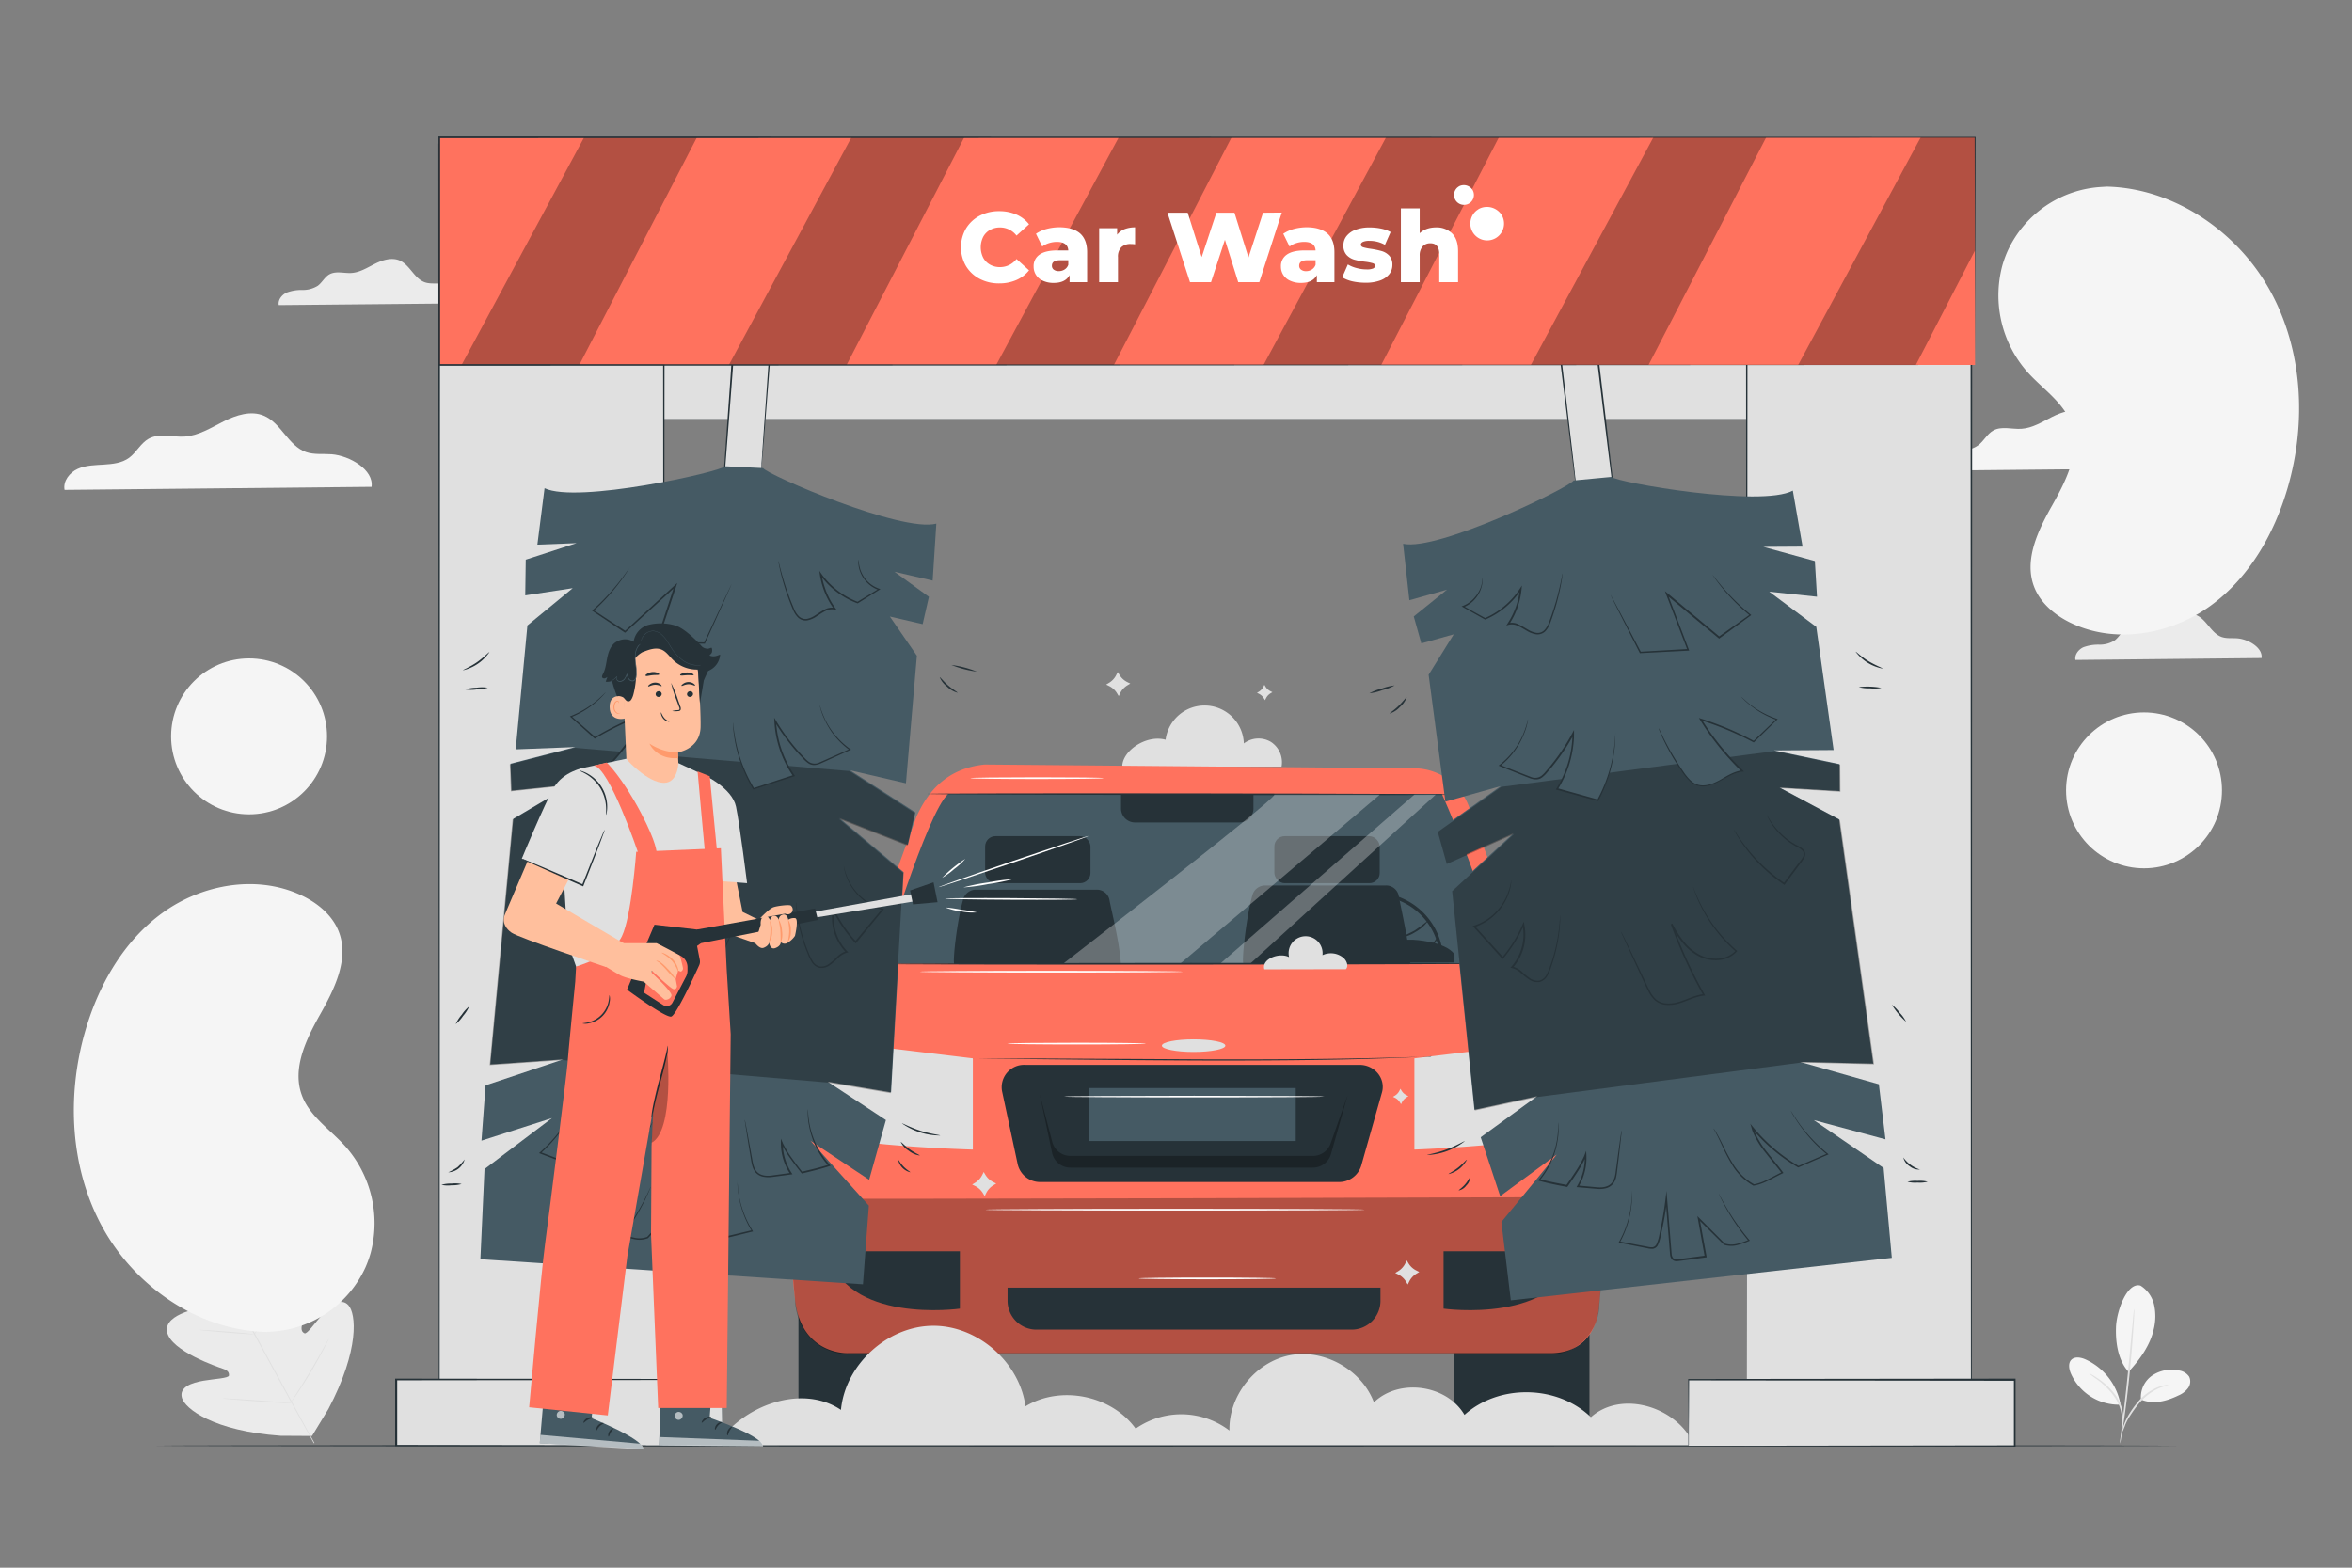 <svg xmlns="http://www.w3.org/2000/svg" viewBox="0 0 750 500"><rect x="0" y="0" width="750" height="500" fill="#808080" stroke="none"/><g id="background-complete"><path d="M721.15,209.88c.46-3.29-4.19-6-7.69-6.28-1.66-.14-3.39.12-5-.43-3.42-1.2-4.79-5.61-8.12-7-2.5-1.05-5.37-.12-7.79,1.1s-4.8,2.75-7.51,2.92c-2.35.15-4.9-.72-7,.43-1.54.85-2.34,2.62-3.75,3.66a8.92,8.92,0,0,1-4.9,1.33,13.84,13.84,0,0,0-5.05.82c-1.56.72-2.85,2.37-2.53,4.06Z" style="fill:#ebebeb"></path><path d="M148.17,96.75c.45-3.29-4.2-6-7.69-6.28-1.67-.14-3.4.12-5-.43-3.42-1.19-4.79-5.61-8.13-7-2.49-1-5.36-.11-7.78,1.1s-4.81,2.75-7.51,2.92c-2.35.15-4.9-.72-7,.43-1.53.86-2.33,2.62-3.74,3.66a8.94,8.94,0,0,1-4.9,1.33,13.6,13.6,0,0,0-5,.83c-1.56.71-2.85,2.36-2.53,4Z" style="fill:#ebebeb"></path><path d="M118.48,155.27c.75-5.44-6.93-9.91-12.7-10.38-2.75-.22-5.61.2-8.22-.71-5.65-2-7.9-9.27-13.42-11.59-4.12-1.74-8.86-.19-12.85,1.82s-8,4.54-12.41,4.83c-3.88.24-8.1-1.2-11.49.7-2.53,1.41-3.86,4.33-6.19,6.05s-5.26,2-8.09,2.19-5.77.19-8.35,1.37-4.71,3.9-4.17,6.69Z" style="fill:#f5f5f5"></path><path d="M41.32,353.19s-6.24,2.52,1,15.75,12.1,19.75,12.1,19.75,1.3,3.08-1.31,3.64-8.4-.22-9.49,3,1.37,6.44,6.34,9.06,15.65,8.78,16.61,9.34,1.92,2,.2,2.63-14.66,2.36-13.49,8.45S69.45,436,71.08,436.54s2,1.25,1.93,2.15-4.51,1.05-8.17,1.68-7.8,2-6.83,5.46,10,10.55,31.48,12.1l10,.06,5.22-8.59c10.06-19.06,8.81-30.46,6.39-33.11s-5.78.13-8.25,2.9-4.94,6.43-5.75,6.05-1.17-1.08-.8-2.77,4-17.13-.51-21.35S83,407,81.5,408.1s-2.16-.47-2.13-1.56.46-13.43.86-19-.89-9.35-4.33-10.17-5.73,4.53-7.58,6.46-3.78-.81-3.78-.81-2.93-7.62-10.36-20.72-13-9-13-9" style="fill:#ebebeb"></path><path d="M100.08,460.33c-5.42-9.64-14.76-26.94-22.86-41.75s-15.43-28.21-20.8-37.88c-2.69-4.82-4.86-8.73-6.37-11.44l-1.73-3.12-.44-.81-.15-.28a2.67,2.67,0,0,1,.17.26l.47.8c.42.72,1,1.76,1.78,3.09,1.55,2.68,3.75,6.57,6.46,11.39,5.42,9.65,12.79,23,20.89,37.84s17.4,32.12,22.77,41.79" style="fill:#e0e0e0"></path><path d="M51.64,396.75a3.08,3.08,0,0,1,.7.18c.44.13,1.08.33,1.87.6,1.58.53,3.73,1.32,6.1,2.24l6,2.36,1.84.71a3.08,3.08,0,0,1,.66.28,3.33,3.33,0,0,1-.7-.17c-.45-.13-1.09-.34-1.87-.61-1.57-.55-3.72-1.37-6.08-2.28l-6.06-2.32L52.3,397A3,3,0,0,1,51.64,396.75Z" style="fill:#e0e0e0"></path><path d="M69.52,402.46c-.08,0,1.35-4.54,3.2-10.09s3.42-10,3.5-10-1.35,4.54-3.2,10.09S69.6,402.49,69.52,402.46Z" style="fill:#e0e0e0"></path><path d="M80.93,425.77a2.76,2.76,0,0,1,.39-.63l1.14-1.65c1-1.4,2.28-3.33,3.66-5.52s2.57-4.2,3.42-5.67l1-1.74a3.27,3.27,0,0,1,.4-.62,3,3,0,0,1-.29.68c-.21.43-.52,1-.92,1.79-.8,1.5-2,3.54-3.34,5.73s-2.74,4.11-3.75,5.48c-.51.68-.93,1.22-1.22,1.59A3.63,3.63,0,0,1,80.93,425.77Z" style="fill:#e0e0e0"></path><path d="M63.61,424.16a3.38,3.38,0,0,1,.69,0l1.85.1c1.56.1,3.72.25,6.11.44s4.54.38,6.1.54l1.85.19a3.3,3.3,0,0,1,.67.12,3.3,3.3,0,0,1-.68,0l-1.86-.1c-1.56-.1-3.72-.26-6.11-.45s-4.54-.38-6.1-.53l-1.84-.2A3,3,0,0,1,63.61,424.16Z" style="fill:#e0e0e0"></path><path d="M71.07,446a4.85,4.85,0,0,1,.87,0l2.38.12c2,.11,4.78.29,7.83.5s5.83.43,7.83.6l2.37.22a4.26,4.26,0,0,1,.87.12,5,5,0,0,1-.88,0L90,447.45c-2-.11-4.78-.29-7.84-.51s-5.82-.42-7.82-.59l-2.37-.22A5.38,5.38,0,0,1,71.07,446Z" style="fill:#e0e0e0"></path><path d="M92.7,447.38a5.21,5.21,0,0,1,.47-.81c.36-.55.82-1.27,1.37-2.14,1.16-1.82,2.75-4.33,4.43-7.15s3.13-5.41,4.17-7.29l1.23-2.23a6,6,0,0,1,.49-.8,7.9,7.9,0,0,1-.38.86c-.26.54-.65,1.32-1.15,2.27-1,1.92-2.41,4.53-4.1,7.35s-3.3,5.32-4.5,7.11c-.61.89-1.1,1.6-1.46,2.09A5.14,5.14,0,0,1,92.7,447.38Z" style="fill:#e0e0e0"></path><path d="M405.23,236.61a7.73,7.73,0,0,0-8.6.51,12.53,12.53,0,0,0-24.95-1.18c-6.1-1.71-13.85,3.49-13.81,8.58h50.79A7.74,7.74,0,0,0,405.23,236.61Z" style="fill:#e0e0e0"></path><path d="M356.42,214.34l.54.89a6.18,6.18,0,0,0,2.53,2.33l.94.46-.9.54a6.12,6.12,0,0,0-2.33,2.53l-.46.93-.54-.89a6.12,6.12,0,0,0-2.53-2.33l-.93-.46.89-.54a6.05,6.05,0,0,0,2.33-2.53Z" style="fill:#e0e0e0"></path><path d="M403.19,218.41l.34.57a3.94,3.94,0,0,0,1.62,1.49l.6.3-.57.34a3.93,3.93,0,0,0-1.5,1.63l-.29.59-.35-.57a3.83,3.83,0,0,0-1.62-1.49l-.6-.3.58-.34a3.94,3.94,0,0,0,1.49-1.62Z" style="fill:#e0e0e0"></path><path d="M691.47,149.37c.59-4.28-5.44-7.8-10-8.16-2.16-.18-4.41.15-6.46-.56-4.44-1.55-6.21-7.29-10.55-9.11-3.24-1.37-7-.15-10.11,1.43s-6.24,3.57-9.75,3.79c-3,.2-6.36-.94-9,.55-2,1.12-3,3.41-4.87,4.76s-4.13,1.6-6.36,1.72-4.53.15-6.55,1.08-3.71,3.07-3.29,5.26Z" style="fill:#f5f5f5"></path><path d="M682.5,410a9.82,9.82,0,0,1,4.42,6.28,17.23,17.23,0,0,1-.18,7.82c-1.12,5-4.53,9.73-8,13.41-3.83-4.16-4.1-10.71-4-14,.11-5.27,3.52-14.72,7.83-13.47" style="fill:#f5f5f5"></path><path d="M682.71,446.34a8.36,8.36,0,0,1,3.55-7.61,11.09,11.09,0,0,1,8.42-1.65,4.68,4.68,0,0,1,3.4,2,3.57,3.57,0,0,1-.34,3.61,7.3,7.3,0,0,1-3,2.34c-3.92,1.9-8.07,3-12.08,1.32" style="fill:#f5f5f5"></path><path d="M676.43,457.42A19.11,19.11,0,0,1,679,450.9a33,33,0,0,1,2.61-3.65,16.76,16.76,0,0,1,6.54-4.84,12.35,12.35,0,0,1,2.39-.65,2.54,2.54,0,0,1,.91,0c0,.1-1.27.24-3.15,1.06a18,18,0,0,0-6.26,4.84,41,41,0,0,0-2.6,3.57,17.28,17.28,0,0,0-1.72,3.15A24.75,24.75,0,0,1,676.43,457.42Z" style="fill:#e0e0e0"></path><path d="M680.54,417.42a9.62,9.62,0,0,1,0,1.7c0,1.1-.13,2.68-.26,4.63-.26,3.91-.67,9.3-1.28,15.24s-1.3,11.32-1.89,15.19c-.3,1.93-.55,3.5-.75,4.57a10.56,10.56,0,0,1-.36,1.67,9.27,9.27,0,0,1,.14-1.7c.15-1.19.34-2.73.57-4.6.48-3.88,1.12-9.25,1.72-15.18s1.07-11.23,1.45-15.22c.18-1.87.33-3.42.44-4.61A10.13,10.13,0,0,1,680.54,417.42Z" style="fill:#e0e0e0"></path><path d="M676.11,447.57a19.56,19.56,0,0,0-11.09-14c-1.45-.64-3.32-1-4.46.06s-.82,3-.21,4.44A16.72,16.72,0,0,0,676,448" style="fill:#f5f5f5"></path><path d="M666.15,438s.31.1.81.38,1.21.72,2.06,1.3a22,22,0,0,1,5.79,5.59,13.75,13.75,0,0,1,1.86,4.06,13.41,13.41,0,0,1,.43,3.63,13.85,13.85,0,0,1-.27,2.43,2.71,2.71,0,0,1-.24.86c-.11,0,.14-1.27.1-3.29a14.53,14.53,0,0,0-.53-3.49,13.91,13.91,0,0,0-1.83-3.88,24.8,24.8,0,0,0-5.54-5.59A29.48,29.48,0,0,1,666.15,438Z" style="fill:#e0e0e0"></path></g><g id="background-simple"><path d="M671.77,59.52l-1.55.1a35.13,35.13,0,0,0-30.05,20.47,34,34,0,0,0-1.7,4.72,36.9,36.9,0,0,0,8.07,33.89c4.79,5.33,11.32,9.53,13.85,16.21,3.28,8.68-1.38,18.08-5.91,26.11s-9.17,17.45-5.85,26.12c2.09,5.43,7,9.39,12.34,11.82,14.08,6.44,31.33,3.3,43.77-5.66s20.46-23,24.73-37.67c6-20.58,4.93-43.67-5.43-62.64S693.41,60,671.77,59.52Z" style="fill:#f5f5f5"></path><path d="M84.91,424.82l1.55-.1a35.14,35.14,0,0,0,30.06-20.47,34.32,34.32,0,0,0,1.69-4.71,36.89,36.89,0,0,0-8.07-33.9c-4.79-5.33-11.32-9.53-13.84-16.2-3.29-8.69,1.38-18.08,5.9-26.12s9.17-17.45,5.85-26.12c-2.08-5.43-7-9.39-12.33-11.82-14.09-6.44-31.33-3.29-43.77,5.67s-20.46,23-24.73,37.66c-6,20.58-4.94,43.68,5.42,62.64S63.28,424.35,84.91,424.82Z" style="fill:#f5f5f5"></path><circle cx="683.68" cy="252.08" r="24.86" style="fill:#f5f5f5"></circle><circle cx="79.42" cy="234.86" r="24.86" style="fill:#f5f5f5"></circle></g><g id="Floor"><path d="M694.11,461.11c0,.15-144.22.26-322.09.26s-322.13-.11-322.13-.26,144.19-.26,322.13-.26S694.11,461,694.11,461.11Z" style="fill:#263238"></path></g><g id="Car"><path d="M259.89,297.1h16.8a3.84,3.84,0,0,1,3.84,3.84v11.3a0,0,0,0,1,0,0H257.47a4.52,4.52,0,0,1-4.52-4.52V304A6.94,6.94,0,0,1,259.89,297.1Z" style="fill:#FF725E"></path><path d="M482.76,297.1h23.07a0,0,0,0,1,0,0v11.3a3.84,3.84,0,0,1-3.84,3.84h-16.8a6.94,6.94,0,0,1-6.94-6.94v-3.68A4.52,4.52,0,0,1,482.76,297.1Z" transform="translate(984.07 609.33) rotate(180)" style="fill:#FF725E"></path><rect x="254.61" y="402.84" width="43.26" height="57.96" style="fill:#263238"></rect><rect x="463.58" y="402.84" width="43.26" height="57.96" style="fill:#263238"></rect><path d="M259.65,325.46l12.58-10.1,19.9-54.63c3-6.8,8.68-15.56,21.86-16.89l137.08,1.21a18.67,18.67,0,0,1,17.36,12.26l17.82,48.78,4.88,11.08,11.61,8.13a16.62,16.62,0,0,1,7.11,13.64l4.71,21.7a13.91,13.91,0,0,1,.25,4.27l-5,52.29s-.58,14.39-15.54,14.39H270.36s-14.39.58-16.7-16.12c-1.18-8.55-4.79-51.82-4.79-51.82.17-10.89,4.49-19.39,4.56-25.94A16.14,16.14,0,0,1,259.65,325.46Z" style="fill:#FF725E"></path><g style="opacity:0.3"><path d="M250.46,382.23c1.72.43,262.75-.45,262.75-.45L510,415.87c0,8.49-6.83,16.09-15.32,16.09H271.17c-10.92,0-17.57-8.36-17.68-17.88Z"></path></g><path d="M260.6,331.55l49.62,6v29.1s-54-1.41-57.27-8.71l-.2-19.69A7,7,0,0,1,260.6,331.55Z" style="fill:#e0e0e0"></path><path d="M500.64,331.55l-49.62,6v29.1s53.85-1.91,57.13-9.21l.34-19.19A7,7,0,0,0,500.64,331.55Z" style="fill:#e0e0e0"></path><path d="M281.12,307.32s14.38-48,21.24-54.12H459.77s13.52,29.73,18.47,54.12Z" style="fill:#455a64"></path><path d="M321.29,410.69v4.18a9.2,9.2,0,0,0,9.2,9.2H431a9.2,9.2,0,0,0,9.2-9.2v-4.18Z" style="fill:#263238"></path><path d="M460.32,399.08v18.3s36.78,5.18,42.15-18.3Z" style="fill:#263238"></path><path d="M306.09,399.08v18.3s-36.78,5.18-42.15-18.3Z" style="fill:#263238"></path><path d="M466,253.44c0,.15-38.18.22-85.25.15s-85.26-.24-85.26-.39,38.17-.22,85.26-.16S466,253.29,466,253.44Z" style="fill:#263238"></path><path d="M476.89,307c.09-.12,6.41,4.48,14.13,10.28s13.89,10.59,13.8,10.71-6.42-4.48-14.13-10.27S476.8,307.16,476.89,307Z" style="fill:#263238"></path><path d="M281.12,307.32c.09.12-5.28,4.85-12,10.57S256.86,328.15,256.76,328s5.27-4.84,12-10.56S281,307.21,281.12,307.32Z" style="fill:#263238"></path><path d="M282.94,284.58c.15.06-2.28,7.07-5.41,15.67s-5.79,15.53-5.93,15.48,2.28-7.07,5.41-15.67S282.8,284.53,282.94,284.58Z" style="fill:#263238"></path><path d="M456.53,336.88l-.37,0-1.11.07-4.26.22c-3.7.18-9.05.39-15.67.57-13.24.38-31.53.57-51.73.51s-38.5-.29-51.74-.43L316,337.67l-4.26-.07-1.11,0-.38,0a1.59,1.59,0,0,1,.38,0l1.11,0,4.26,0h15.68l51.74.27c20.2.07,38.49-.07,51.72-.35,6.62-.13,12-.28,15.67-.39l4.27-.12,1.11,0A1.46,1.46,0,0,1,456.53,336.88Z" style="fill:#263238"></path><path d="M357.47,253.2h42.23a0,0,0,0,1,0,0v4.66a4.46,4.46,0,0,1-4.46,4.46H361.93a4.46,4.46,0,0,1-4.46-4.46V253.2A0,0,0,0,1,357.47,253.2Z" style="fill:#263238"></path><path d="M460.22,306.48h-1.06a20.76,20.76,0,0,0-41.52,0h-1.06a21.82,21.82,0,0,1,43.64,0Z" style="fill:#263238"></path><path d="M409.69,305.63s3.05-5.66,11.9-5.9c8.22-.22,29.09,0,29.09,0s10.18.45,13.13,4.64V307H409.69Z" style="fill:#263238"></path><path d="M304.44,307.44c-.94,1,.7-14.17,2.83-21a4.21,4.21,0,0,1,4.14-2.68h38.1a4.1,4.1,0,0,1,4.22,3c.88,4.72,3.17,13.24,3.7,20.64Z" style="fill:#263238"></path><rect x="314.14" y="266.69" width="33.59" height="15" rx="3.28" style="fill:#263238"></rect><path d="M396.62,307.32c-.94,1,.75-15.38,2.88-22.23a4.2,4.2,0,0,1,4.14-2.67h38.1a4.1,4.1,0,0,1,4.22,3c.87,4.71,3.21,14.49,3.74,21.88Z" style="fill:#263238"></path><rect x="406.37" y="266.69" width="33.59" height="15" rx="3.28" style="fill:#263238"></rect><path d="M426.89,377H331.8a7.32,7.32,0,0,1-7.27-5.63l-5-23.35a7.13,7.13,0,0,1,7.27-8.39H433.51c4.87,0,8.42,4.37,7.16,8.82l-6.61,23.36A7.37,7.37,0,0,1,426.89,377Z" style="fill:#263238"></path><path d="M488.81,314.05a12.7,12.7,0,0,1-1.24-2.46c-.68-1.54-1.58-3.71-2.48-6.13s-1.63-4.65-2.12-6.27a13,13,0,0,1-.67-2.67,13.89,13.89,0,0,1,1,2.54l2.27,6.21c.87,2.32,1.66,4.41,2.32,6.18A14.42,14.42,0,0,1,488.81,314.05Z" style="fill:#263238"></path><g style="opacity:0.3"><path d="M424.39,364.45a6,6,0,0,1-5.82,4.22H341.42a6,6,0,0,1-5.9-4.57l-4-15.26,4,19a5.94,5.94,0,0,0,5.9,4.57h77.15a6,6,0,0,0,5.82-4.22l5.36-18.95Z"></path></g><rect x="347.18" y="347.03" width="66" height="16.89" style="fill:#455a64"></rect><g style="opacity:0.3"><path d="M406.37,253.44c.7,1.29-67.3,53.88-67.3,53.88l37.22.07L440,253.44Z" style="fill:#fff"></path></g><g style="opacity:0.3"><polygon points="389.13 307.32 451.01 253.44 457.81 253.44 398.56 307.45 389.13 307.32" style="fill:#fff"></polygon></g><ellipse cx="380.62" cy="333.5" rx="10.12" ry="2.01" style="fill:#e0e0e0"></ellipse><path d="M478.24,307.32c0,.15-44.13.3-98.56.34s-98.56-.06-98.56-.21,44.12-.31,98.56-.34S478.24,307.17,478.24,307.32Z" style="fill:#263238"></path><path d="M428.38,305.49a6.24,6.24,0,0,0-6.67-.84,5.42,5.42,0,1,0-10.66.61c-3.07-1.57-8.87.57-7.88,3.9l26-.05C430.12,308.14,429.44,306.39,428.38,305.49Z" style="fill:#e0e0e0"></path><path d="M351.93,248.18c0,.16-9.52.28-21.25.28s-21.26-.12-21.26-.28,9.52-.27,21.26-.27S351.93,248,351.93,248.18Z" style="fill:#fff"></path><path d="M377.23,309.92c0,.15-18.81.27-42,.27s-42-.12-42-.27,18.8-.28,42-.28S377.23,309.76,377.23,309.92Z" style="fill:#fff"></path><path d="M365.42,332.85c0,.16-9.89.28-22.09.28s-22.1-.12-22.1-.28,9.89-.27,22.1-.27S365.42,332.7,365.42,332.85Z" style="fill:#fff"></path><path d="M435.25,385.82c0,.15-27.11.27-60.55.27s-60.55-.12-60.55-.27,27.1-.28,60.55-.28S435.25,385.66,435.25,385.82Z" style="fill:#fff"></path><path d="M406.91,407.74c0,.15-9.82.28-21.92.28s-21.93-.13-21.93-.28,9.81-.27,21.93-.27S406.91,407.59,406.91,407.74Z" style="fill:#fff"></path><path d="M448.58,402l.54.89a6,6,0,0,0,2.53,2.33l.93.47-.89.53a6.18,6.18,0,0,0-2.33,2.53l-.46.94-.54-.9a6.12,6.12,0,0,0-2.53-2.33l-.93-.46.89-.53a6.24,6.24,0,0,0,2.33-2.53Z" style="fill:#e0e0e0"></path><path d="M313.68,373.8l.54.89a6.12,6.12,0,0,0,2.53,2.33l.93.46-.89.54a6.12,6.12,0,0,0-2.33,2.53l-.46.94-.54-.9a6.12,6.12,0,0,0-2.53-2.33l-.93-.46.89-.54a6.12,6.12,0,0,0,2.33-2.53Z" style="fill:#e0e0e0"></path><path d="M446.56,347.25l.34.58a3.94,3.94,0,0,0,1.62,1.49l.6.29-.57.35a4,4,0,0,0-1.5,1.62l-.29.6-.35-.57a3.85,3.85,0,0,0-1.62-1.5l-.6-.29.58-.35a3.88,3.88,0,0,0,1.49-1.62Z" style="fill:#e0e0e0"></path><path d="M507.3,452c-10.61-10.31-29.32-10.66-40.31-.74-5.64-9.66-20.84-11.75-28.88-4-3.92-10.43-15.9-17.12-26.83-15s-19.52,12.83-19.24,24a25.38,25.38,0,0,0-29.9-.61c-7.69-10.65-23.91-13.93-35.14-7.12-1.91-14.25-15.54-26-29.92-25.68s-27.56,12.5-28.92,26.82c-12.49-8.44-31.55-1.41-39.69,11.28H540.25C535,448.74,517.19,443.16,507.3,452Z" style="fill:#e0e0e0"></path><path d="M422.26,349.75c0,.14-18.56.26-41.45.26s-41.46-.12-41.46-.26,18.56-.26,41.46-.26S422.26,349.6,422.26,349.75Z" style="fill:#fff"></path></g><g id="car-wash"><rect x="156.73" y="82.67" width="447.43" height="51.02" style="fill:#e0e0e0"></rect><path d="M604.18,133.72H156.7V82.64H604.18Zm-447.43-.05H604.13v-51H156.75Z" style="fill:#263238"></path><rect x="557.04" y="46.07" width="71.63" height="393.9" style="fill:#e0e0e0"></rect><path d="M557,440c0-2.71-.12-170.62-.27-393.9V45.8h72.17v.27c-.06,166.6-.1,312.73-.13,393.9v.14h-.14L557,440l71.63-.15-.15.15c0-81.17-.07-227.3-.13-393.9l.28.27H557l.27-.27C557.15,269.35,557,437.26,557,440Z" style="fill:#263238"></path><rect x="538.39" y="439.97" width="104.01" height="21.13" style="fill:#e0e0e0"></rect><path d="M538.39,461.1s0-.11,0-.34,0-.6,0-1.05c0-1,0-2.33,0-4.12,0-3.64-.05-8.94-.09-15.62v-.15h.15l104-.12h.27v21.67h-.27l-74.26-.12-21.87-.08-5.86,0-1.51,0-.51,0h.54l1.54,0,5.93,0,21.93-.08,74.07-.11-.26.26c0-6.8,0-13.89,0-21.13l.27.27h0l-104-.12.16-.15c0,6.65-.07,11.91-.09,15.53,0,1.8,0,3.19,0,4.15,0,.46,0,.82,0,1.08S538.39,461.1,538.39,461.1Z" style="fill:#263238"></path><rect x="499.7" y="104.86" width="11.79" height="52.44" transform="translate(-12.01 61.16) rotate(-6.84)" style="fill:#e0e0e0"></rect><path d="M502.87,157.81s0-.07-.05-.24-.06-.44-.1-.74c-.1-.7-.22-1.67-.39-2.91-.33-2.6-.8-6.3-1.38-10.91-1.16-9.37-2.76-22.4-4.59-37.23l0-.27.26,0,11.7-1.41c.61.47.17.14.31.25v.24l0,.25.06.5.12,1,.24,2c.16,1.32.32,2.64.48,3.94q.46,3.92.91,7.67c.59,5,1.15,9.75,1.68,14.2,1,8.88,1.92,16.5,2.59,22.26v.16h-.15l-8.68,1-2.28.23-.57.06h-.19l.21,0,.6-.09,2.3-.31,8.57-1.12-.13.18c-.72-5.75-1.66-13.37-2.76-22.24-.54-4.45-1.12-9.21-1.72-14.2-.3-2.5-.61-5.06-.93-7.66-.15-1.31-.31-2.62-.47-4l-.24-2-.12-1-.06-.51,0-.25,0-.12v-.1h0c.13.1-.3-.26.29.22l-11.7,1.4.24-.3c1.72,14.77,3.24,27.75,4.32,37.07.53,4.65,1,8.38,1.25,11,.13,1.26.24,2.26.32,3,0,.32.05.58.07.78S502.87,157.81,502.87,157.81Z" style="fill:#263238"></path><path d="M458.3,265.09l20.22-14.35-17.62,4.94-5.34-40.48,8-12.88-10.33,2.89-2.41-8.6,10.6-8.55-12,3.38-2-18c11.2,2.43,53.13-18,54.37-20.19l12.07-1.14c1.8,1.78,47.74,9.8,57.83,4.37l3.11,17.86-12.52.08,16.44,4.52.68,11.38-15.23-1.61,15,11.22,5.53,39.29-19,.13,20.89,4.38.06,8.59-19.2-1.15,19,10.16,10.88,77.91-23.33-.55,25.13,7.13,2.11,17.57-22.86-6.14,22.26,15.27,2.62,28.66-121.5,13.56-3-25,17.66-21.5L478.37,381.5l-6.21-18.78,18-13.09-20,4.33-7.23-70,19.71-18.21-21.43,9.56Z" style="fill:#455a64"></path><g style="opacity:0.3"><polyline points="565.93 239.56 586.81 243.94 586.87 252.53 567.68 251.38 586.72 261.54 597.6 339.46 574.28 338.9 490.32 349.87 470.29 354.19 463.06 284.22 482.78 266.01 461.35 275.57 458.47 265.32 478.69 250.97"></polyline></g><path d="M515.15,233.88a46.28,46.28,0,0,1-5.61,21.34l-13-3.59a33.64,33.64,0,0,0,5.12-17.72,65.47,65.47,0,0,1-8.78,12.55,5.17,5.17,0,0,1-2.31,1.74,5.42,5.42,0,0,1-3.37-.55l-8.93-3.54a24.44,24.44,0,0,0,9-14.71" style="fill:#455a64"></path><path d="M487.26,229.4A18.23,18.23,0,0,1,486,234a24.47,24.47,0,0,1-7.62,10.3l-.05-.34,6.25,2.45c1.11.43,2.26.9,3.43,1.33a3.43,3.43,0,0,0,3.46-.25,8.92,8.92,0,0,0,1.38-1.37c.44-.51.89-1,1.32-1.55.88-1.06,1.74-2.17,2.57-3.32a64.66,64.66,0,0,0,4.66-7.44l.52-1v1.1c0,.87,0,1.81-.12,2.75a34,34,0,0,1-5.06,15.11l-.15-.39,13,3.63-.25.1a47,47,0,0,0,5.17-15.19c.31-1.91.44-3.43.51-4.46,0-.49.06-.88.08-1.18a2.59,2.59,0,0,1,0-.4,1.41,1.41,0,0,1,0,.4c0,.27,0,.67,0,1.19,0,1-.13,2.56-.39,4.49a46.24,46.24,0,0,1-5,15.37l-.09.15-.17,0-13-3.56-.34-.09.19-.3a33.59,33.59,0,0,0,5-14.88c.08-.92.11-1.84.12-2.7l.51.13a64.77,64.77,0,0,1-4.71,7.49c-.85,1.16-1.71,2.27-2.6,3.34-.44.53-.89,1-1.34,1.56a9.49,9.49,0,0,1-1.47,1.43,3.18,3.18,0,0,1-2,.69,5.64,5.64,0,0,1-1.95-.39c-1.2-.45-2.32-.92-3.44-1.36l-6.23-2.5-.33-.13.28-.22a24.65,24.65,0,0,0,7.66-10.06,26.39,26.39,0,0,0,1.11-3.31c.1-.36.17-.65.23-.89S487.25,229.39,487.26,229.4Z" style="fill:#263238"></path><path d="M555.25,222.29a29.06,29.06,0,0,0,11.36,7.23l-7.33,7.1a97.21,97.21,0,0,0-16.91-7.12A86.32,86.32,0,0,0,555.65,246c-2.6.25-4.86,1.82-7.15,3.07s-5,2.26-7.49,1.33c-1.82-.69-3.1-2.33-4.21-3.93a78.6,78.6,0,0,1-7.86-14.19" style="fill:#455a64"></path><path d="M528.94,232.25a3.5,3.5,0,0,1,.33.65c.23.47.53,1.11.91,1.91.81,1.65,2,4,3.77,6.91.86,1.44,1.87,3,3,4.62a17.19,17.19,0,0,0,1.94,2.37,5.94,5.94,0,0,0,2.73,1.62c2.16.55,4.56-.31,6.71-1.49s4.43-2.82,7.28-3.13l-.16.45a85.44,85.44,0,0,1-8.53-9.57c-1.75-2.28-3.35-4.62-4.8-7l-.38-.61.69.22a96.52,96.52,0,0,1,16.94,7.17l-.27,0,7.36-7.07.07.3a28.67,28.67,0,0,1-8.69-4.89,26.52,26.52,0,0,1-2-1.81l-.48-.51a1.5,1.5,0,0,1-.15-.19,7.65,7.65,0,0,1,.7.62c.45.41,1.12,1,2,1.74a29.52,29.52,0,0,0,8.68,4.69l.28.1-.21.21-7.3,7.14-.12.11-.15-.08a99.25,99.25,0,0,0-16.88-7.06l.31-.4c1.44,2.31,3,4.63,4.77,6.9a85.35,85.35,0,0,0,8.47,9.52l.4.39-.56.06c-2.66.28-4.88,1.85-7.09,3a15.31,15.31,0,0,1-3.47,1.43,7.17,7.17,0,0,1-3.59.07,6.48,6.48,0,0,1-2.91-1.75,17.72,17.72,0,0,1-2-2.45c-1.13-1.66-2.13-3.23-3-4.68a72.55,72.55,0,0,1-3.64-7c-.38-.84-.65-1.49-.83-1.94A4.76,4.76,0,0,1,528.94,232.25Z" style="fill:#263238"></path><path d="M513.6,189.76a2.06,2.06,0,0,1,.2.32l.52.95c.47.87,1.12,2.1,1.94,3.65l7,13.3-.2-.11,15.25-.88-.22.34c-1.92-5-4-10.5-6.2-16.21-.21-.53-.41-1.07-.61-1.59l-.37-1,.8.66,16.67,13.92H548L558,196v.31a64.9,64.9,0,0,1-9.06-9.1c-.95-1.18-1.65-2.13-2.12-2.78l-.51-.75a1.18,1.18,0,0,1-.16-.27,1.76,1.76,0,0,1,.21.24l.56.71c.49.63,1.22,1.55,2.2,2.71a67.9,67.9,0,0,0,9.13,8.93l.2.17-.21.15-9.9,7.25-.15.12-.15-.13-16.71-13.87.43-.31.6,1.6c2.18,5.71,4.26,11.2,6.17,16.22l.13.33-.35,0-15.26.79h-.14l-.06-.12-6.79-13.39-1.84-3.71-.47-1A1.54,1.54,0,0,1,513.6,189.76Z" style="fill:#263238"></path><path d="M472.72,183.79a.71.71,0,0,1,0,.21c0,.15,0,.36.05.64a8.94,8.94,0,0,1-.3,2.43,9.63,9.63,0,0,1-1.71,3.48,9.46,9.46,0,0,1-4.08,3.12l0-.36,7,3.86h-.21a25.55,25.55,0,0,0,11.24-9.5l.6-.93-.11,1.1a24.3,24.3,0,0,1-.78,4.25,24.76,24.76,0,0,1-3.23,7.09l-.31-.4a4.82,4.82,0,0,1,3.44.4c1,.47,1.94,1.07,2.85,1.59a7.65,7.65,0,0,0,2.78,1.08,3,3,0,0,0,2.5-.86,7.06,7.06,0,0,0,1.41-2.29c.33-.83.62-1.66.9-2.46.56-1.59,1-3.08,1.42-4.44.78-2.74,1.27-5,1.59-6.5.15-.72.27-1.31.36-1.76a2.73,2.73,0,0,1,.15-.61,2.7,2.7,0,0,1-.05.63c-.05.41-.14,1-.27,1.78-.27,1.55-.71,3.79-1.45,6.55-.37,1.38-.82,2.88-1.36,4.49-.27.8-.55,1.63-.89,2.48a7.16,7.16,0,0,1-1.48,2.46,3.52,3.52,0,0,1-2.88,1,8,8,0,0,1-3-1.12c-.93-.52-1.83-1.11-2.81-1.55a4.31,4.31,0,0,0-3.06-.37l-.72.22.41-.62a24.35,24.35,0,0,0,3.93-11.1l.49.17a25.7,25.7,0,0,1-11.51,9.64l-.1,0-.1-.06-7-3.93-.37-.2.39-.15a9.26,9.26,0,0,0,4-2.94A9.81,9.81,0,0,0,472.3,187,11.67,11.67,0,0,0,472.72,183.79Z" style="fill:#263238"></path><path d="M546.42,359.9a1.61,1.61,0,0,1,.25.33c.14.23.37.56.63,1,.54.91,1.25,2.28,2.12,4.05a59.75,59.75,0,0,0,3.38,6.23,18.06,18.06,0,0,0,6.56,6.24l-.13,0a15.35,15.35,0,0,0,4.42-1.57c1.49-.72,3-1.58,4.61-2.36l-.1.38c-1.47-2-3.21-4-4.88-6.17a28.15,28.15,0,0,1-4.41-7.21c-.15-.37-.23-.76-.34-1.13l-.4-1.3.87,1.07a54.54,54.54,0,0,0,14.6,12.46h-.22l9.28-4,0,.36a48.34,48.34,0,0,1-9-9.75c-.9-1.3-1.53-2.35-2-3.07-.18-.34-.33-.62-.45-.83a1.21,1.21,0,0,1-.14-.3,1.4,1.4,0,0,1,.19.26l.51.8c.45.7,1.11,1.73,2,3a50.66,50.66,0,0,0,9.06,9.56l.27.22-.32.14-9.25,4-.12.05-.1-.06a54.35,54.35,0,0,1-14.78-12.55l.47-.23c.11.35.19.71.33,1.07a28.28,28.28,0,0,0,4.32,7.07c1.66,2.15,3.39,4.14,4.87,6.2l.18.24-.28.14c-3.18,1.49-6.05,3.43-9.18,3.91h-.07l-.07,0a18.37,18.37,0,0,1-6.66-6.45,53.37,53.37,0,0,1-3.31-6.32c-.83-1.78-1.5-3.17-2-4.09-.24-.47-.45-.81-.58-1.05A2.67,2.67,0,0,1,546.42,359.9Z" style="fill:#263238"></path><path d="M496.86,358a19.81,19.81,0,0,1-.12,5.42,26.36,26.36,0,0,1-5.72,13l-.12-.37c2.64.72,5.63,1.3,8.78,1.88l-.25.1c1-1.39,2-2.86,3-4.4a34.44,34.44,0,0,0,2.71-4.88l.19-.5.45-1.2.08,1.26a18,18,0,0,1-2.5,10.2l-.21-.4,6,.55c1.83.2,3.79-.11,4.84-1.42s1.14-3,1.35-4.5.39-2.89.56-4.16c.35-2.48.62-4.48.82-5.91.1-.65.18-1.18.25-1.58a3,3,0,0,1,.11-.54,2.08,2.08,0,0,1,0,.55c0,.41-.1.93-.16,1.59-.16,1.44-.39,3.44-.67,5.93-.15,1.27-.32,2.66-.5,4.17-.09.75-.17,1.54-.34,2.36a5.73,5.73,0,0,1-1,2.38A4.41,4.41,0,0,1,512,379a8.42,8.42,0,0,1-2.88.17l-6-.52-.42,0,.21-.36a17.52,17.52,0,0,0,2.41-9.89l.53.07-.2.53a34.43,34.43,0,0,1-2.77,5c-1,1.55-2,3-3,4.42l-.1.13-.16,0c-3.16-.6-6.15-1.19-8.82-1.94l-.35-.1.24-.28a26.66,26.66,0,0,0,5.81-12.77,30.6,30.6,0,0,0,.36-4A10.2,10.2,0,0,1,496.86,358Z" style="fill:#263238"></path><path d="M520.33,379.82a23.24,23.24,0,0,1-.07,4.52,31.19,31.19,0,0,1-3.7,11.87l-.12-.27,5.77,1.1,3.16.6a5.15,5.15,0,0,0,1.59.16,1.69,1.69,0,0,0,1.2-.84,13.07,13.07,0,0,0,1-3.31c.26-1.18.51-2.38.74-3.61.47-2.46.87-5,1.2-7.68l.31-2.54.2,2.55c.45,5.48.94,11.42,1.44,17.57a2.38,2.38,0,0,0,.47,1.31,1.43,1.43,0,0,0,1.22.4c1-.09,2.06-.26,3.07-.39l6-.8-.22.31c-.76-4.22-1.5-8.28-2.19-12.13l-.15-.78.57.56,8.15,8.17-.07,0a7.09,7.09,0,0,0,4.05.11,23.61,23.61,0,0,0,3.67-1.25l-.07.29a68.41,68.41,0,0,1-7.35-10.76c-.74-1.35-1.27-2.42-1.62-3.15l-.38-.83a1.43,1.43,0,0,1-.11-.29s.07.08.16.27l.43.81c.38.71.93,1.76,1.7,3.09a72.38,72.38,0,0,0,7.46,10.62l.16.2-.24.1a24.12,24.12,0,0,1-3.71,1.3,7.47,7.47,0,0,1-4.31-.1l0,0,0,0-8.19-8.12.42-.22c.7,3.84,1.45,7.9,2.22,12.12l0,.27-.28,0-6,.81c-1,.12-2,.29-3.11.39a2,2,0,0,1-1.65-.58,2.94,2.94,0,0,1-.61-1.6c-.49-6.16-1-12.11-1.41-17.6h.51c-.33,2.66-.74,5.24-1.22,7.71-.24,1.23-.5,2.44-.77,3.62a12.76,12.76,0,0,1-1.06,3.45,2.15,2.15,0,0,1-1.53,1.05,5.65,5.65,0,0,1-1.73-.17l-3.16-.63-5.77-1.14-.25-.05.13-.23a31.84,31.84,0,0,0,3.82-11.71c.17-1.45.21-2.58.23-3.34l0-.87A.94.94,0,0,1,520.33,379.82Z" style="fill:#263238"></path><path d="M516.94,297.15s0,.05.11.17l.26.51,1,2,3.66,7.62,2.55,5.38c.47,1,.93,2,1.45,3a9.57,9.57,0,0,0,2,2.83,5.64,5.64,0,0,0,3.32,1.37,10.75,10.75,0,0,0,3.87-.43c2.59-.71,5.13-2.21,8.18-2.56l-.2.38a142.44,142.44,0,0,1-7.8-16c-.92-2.22-1.77-4.44-2.55-6.63l.49-.21a32.39,32.39,0,0,0,3.85,5.94,15.83,15.83,0,0,0,5.18,4.17,11.34,11.34,0,0,0,6.12,1,8.17,8.17,0,0,0,5.08-2.5l0,.32a47.31,47.31,0,0,1-11.1-14.4,35.48,35.48,0,0,1-2.54-6.36,2.89,2.89,0,0,1,.18.42l.48,1.24c.44,1.07,1.1,2.65,2.11,4.59a48.18,48.18,0,0,0,11.16,14.17l.17.15-.15.17a8.6,8.6,0,0,1-5.35,2.68,11.91,11.91,0,0,1-6.39-1,16.14,16.14,0,0,1-5.37-4.29,33.09,33.09,0,0,1-3.93-6l.5-.22c.77,2.18,1.62,4.39,2.54,6.61a146.85,146.85,0,0,0,7.75,15.93l.19.34-.39,0c-2.9.32-5.43,1.79-8.1,2.52a11.44,11.44,0,0,1-4.05.43,6.19,6.19,0,0,1-3.57-1.51,10,10,0,0,1-2.11-3c-.53-1-1-2.06-1.44-3l-2.5-5.4-3.52-7.69c-.39-.87-.69-1.56-.92-2.06-.09-.21-.16-.39-.22-.54Z" style="fill:#263238"></path><path d="M481.92,280.69a1.39,1.39,0,0,1,0,.36,10,10,0,0,1-.11,1.06,16,16,0,0,1-1.12,3.91,17.31,17.31,0,0,1-3.52,5.28,16.84,16.84,0,0,1-7,4.38l.1-.36,9.15,10.06H479a42.59,42.59,0,0,0,6.54-10.61l.35-.82.17.87c0,.22.08.46.13.7a16,16,0,0,1-3.79,13.16l-.15-.42a7.09,7.09,0,0,1,3.17,1.75A19,19,0,0,0,488,312.1a4.11,4.11,0,0,0,2.92.65,3.46,3.46,0,0,0,2.18-1.78,15.61,15.61,0,0,0,1.14-2.63c.32-.88.61-1.73.86-2.57.51-1.66.91-3.23,1.21-4.66a54.78,54.78,0,0,0,1-6.76q.09-1.14.15-1.83a2.91,2.91,0,0,1,.07-.63,4.49,4.49,0,0,1,0,.64q0,.63-.06,1.83a49.34,49.34,0,0,1-.87,6.82c-.29,1.44-.66,3-1.16,4.7-.24.85-.53,1.71-.84,2.6a16.06,16.06,0,0,1-1.15,2.71,4,4,0,0,1-2.45,2,4.61,4.61,0,0,1-3.27-.69,19.1,19.1,0,0,1-2.7-2.12,6.82,6.82,0,0,0-2.94-1.64l-.45-.08.3-.34a15.5,15.5,0,0,0,3.65-12.73l-.13-.68.51.05a42.91,42.91,0,0,1-6.64,10.74l-.19.23-.2-.23-9.09-10.1-.24-.26.34-.1a16.58,16.58,0,0,0,6.89-4.21,17.62,17.62,0,0,0,3.55-5.13A20.22,20.22,0,0,0,481.92,280.69Z" style="fill:#263238"></path><path d="M552.91,264.6a14,14,0,0,1,1,1.52c.65,1,1.62,2.41,2.93,4.09a54.35,54.35,0,0,0,12.25,11.48l-.36.06,1.64-2.21,3.2-4.29A11.7,11.7,0,0,0,575,273.2a1.66,1.66,0,0,0-.35-2,8,8,0,0,0-1.88-1.21c-.68-.37-1.3-.76-1.89-1.16a22.24,22.24,0,0,1-3.06-2.52,21.82,21.82,0,0,1-3.5-4.52c-.33-.59-.57-1.05-.71-1.38a1.72,1.72,0,0,1-.2-.51s.37.65,1.09,1.78a23.71,23.71,0,0,0,3.59,4.35,22.31,22.31,0,0,0,3,2.43c.58.38,1.2.76,1.86,1.11a8.07,8.07,0,0,1,2,1.28,2.22,2.22,0,0,1,.65,1.17,2.39,2.39,0,0,1-.17,1.35,12.53,12.53,0,0,1-1.43,2.17l-3.2,4.3-1.64,2.2-.16.21-.21-.15a51.48,51.48,0,0,1-12.24-11.7,47.44,47.44,0,0,1-2.81-4.2c-.3-.51-.51-.92-.66-1.2A1.64,1.64,0,0,1,552.91,264.6Z" style="fill:#263238"></path><path d="M443.13,227.57c-.07-.14,1.38-1,2.86-2.45s2.44-2.82,2.58-2.74a7.43,7.43,0,0,1-2.2,3.14A7.23,7.23,0,0,1,443.13,227.57Z" style="fill:#263238"></path><path d="M436.68,221.12a16.13,16.13,0,0,1,3.93-1.5,16.75,16.75,0,0,1,4.09-1,15.9,15.9,0,0,1-3.93,1.51A17,17,0,0,1,436.68,221.12Z" style="fill:#263238"></path><path d="M600.35,213.23a13.89,13.89,0,0,1-8.62-5.36c.12-.11,1.7,1.56,4.09,3S600.4,213.07,600.35,213.23Z" style="fill:#263238"></path><path d="M599.94,219.4a12.3,12.3,0,0,1-3.62.14,12.83,12.83,0,0,1-3.6-.39,23.85,23.85,0,0,1,7.22.25Z" style="fill:#263238"></path><path d="M452.4,304.79a16.12,16.12,0,0,0,6.37-6.82,9.48,9.48,0,0,1-6.37,6.82Z" style="fill:#263238"></path><path d="M446,299.12a47,47,0,0,0,5.07-2.33,52.62,52.62,0,0,0,4.47-3.35,11.65,11.65,0,0,1-4.19,3.81A11.5,11.5,0,0,1,446,299.12Z" style="fill:#263238"></path><path d="M607.81,325.88a23.14,23.14,0,0,1-4.54-5.45,12.43,12.43,0,0,1,2.48,2.55A12.1,12.1,0,0,1,607.81,325.88Z" style="fill:#263238"></path><path d="M465.16,379.68c-.07-.14,1-.77,2-1.92s1.5-2.33,1.65-2.27a4,4,0,0,1-1.25,2.63A3.94,3.94,0,0,1,465.16,379.68Z" style="fill:#263238"></path><path d="M461.91,374.47c-.06-.15,1.47-.82,3.07-2.09s2.63-2.58,2.77-2.48a9.05,9.05,0,0,1-5.84,4.57Z" style="fill:#263238"></path><path d="M455.11,368.39c0-.16,2.84-.55,6.14-1.78s5.74-2.77,5.83-2.63a20.91,20.91,0,0,1-12,4.41Z" style="fill:#263238"></path><path d="M612.33,373a4.51,4.51,0,0,1-3.34-1,4.57,4.57,0,0,1-2.06-2.83,10.2,10.2,0,0,0,5.4,3.87Z" style="fill:#263238"></path><path d="M614.68,376.9a9.76,9.76,0,0,1-3.21.27,9.65,9.65,0,0,1-3.22-.26,10,10,0,0,1,3.22-.28A9.76,9.76,0,0,1,614.68,376.9Z" style="fill:#263238"></path><rect x="140.05" y="46.07" width="71.63" height="393.9" style="fill:#e0e0e0"></rect><path d="M211.67,440c0-2.71-.11-170.62-.26-393.9l.26.27H140.05l.27-.27c-.06,166.6-.1,312.73-.13,393.9l-.14-.15,71.62.15-71.62.14h-.15V440c0-81.17-.07-227.3-.12-393.9V45.8h72.16v.27C211.79,269.35,211.68,437.26,211.67,440Z" style="fill:#263238"></path><rect x="126.31" y="439.97" width="104.01" height="21.13" style="fill:#e0e0e0"></rect><path d="M230.32,461.1s0-.13,0-.37,0-.62,0-1.08c0-1,0-2.35,0-4.15,0-3.62-.05-8.88-.08-15.53l.15.15-104,.12h0l.27-.27V461.1l-.27-.26,74.08.11,21.92.08,5.93,0,1.54,0h.54l-.5,0-1.51,0-5.87,0-21.87.08-74.26.12H126V439.7h.28l104,.12h.15V440c0,6.68-.07,12-.09,15.62,0,1.79,0,3.16,0,4.12,0,.45,0,.79,0,1.05S230.32,461.11,230.32,461.1Z" style="fill:#263238"></path><rect x="212.35" y="121.49" width="52.44" height="11.79" transform="translate(93.91 355.89) rotate(-85.76)" style="fill:#e0e0e0"></rect><path d="M242.51,154a1,1,0,0,1,0-.27c0-.21,0-.47,0-.79,0-.72.11-1.71.19-3,.17-2.62.42-6.37.74-11,.66-9.37,1.58-22.4,2.63-37.23l.25.28-11.75-.86c.57-.51.16-.13.29-.24h0v.23l0,.25,0,.5-.07,1-.15,2q-.15,2-.3,4c-.19,2.62-.39,5.19-.57,7.7-.38,5-.74,9.8-1.08,14.26-.7,8.91-1.29,16.57-1.74,22.35l-.15-.17,8.62.72,2.31.21.6.06.22,0h-.19l-.58,0-2.28-.13-8.72-.56h-.15v-.16c.4-5.78.94-13.44,1.57-22.35.32-4.47.67-9.25,1-14.27.19-2.51.37-5.08.57-7.7.09-1.31.19-2.63.29-4l.15-2,.07-1,0-.5,0-.25v-.23h0c.13-.12-.3.23.29-.27l11.75.88.27,0,0,.26c-1.16,14.91-2.17,28-2.89,37.4-.38,4.64-.68,8.36-.89,11-.11,1.24-.19,2.22-.25,2.92,0,.31-.06.56-.08.75S242.51,154,242.51,154Z" style="fill:#263238"></path><path d="M291.91,259.11l-20.85-13.42,17.82,4.13,3.49-40.68-8.61-12.5,10.45,2.42,2-8.71-11-8,12.19,2.83L298.57,167c-11.08,2.94-53.89-15.55-55.23-17.7l-12.11-.59c-1.72,1.86-47.25,12-57.58,7l-2.29,18,12.51-.48-16.22,5.26-.16,11.4,15.14-2.3-14.45,11.89L164.45,239l19-.73-20.67,5.32.33,8.58,19.12-2-18.56,11-7.33,78.33,23.28-1.62-24.78,8.27-1.31,17.65L176,356.61,154.5,372.87l-1.32,28.75,122,8,1.88-25.1-18.61-20.67,18.7,12.43,5.35-19.05L263.93,345l20.21,3.41,4-70.23L267.66,260.9l21.85,8.57Z" style="fill:#455a64"></path><g style="opacity:0.3"><polyline points="183.23 238.5 162.56 243.82 162.9 252.4 182.02 250.38 163.45 261.4 156.13 339.73 179.41 338.11 263.77 345.25 283.98 348.66 288.02 278.43 267.49 261.14 289.34 269.71 291.74 259.35 270.89 245.93"></polyline></g><path d="M233.69,230.51a46.47,46.47,0,0,0,6.58,21.06l12.81-4.17a33.61,33.61,0,0,1-5.92-17.47,64.75,64.75,0,0,0,9.34,12.14,5.16,5.16,0,0,0,2.38,1.63,5.39,5.39,0,0,0,3.34-.7l8.76-3.94a24.47,24.47,0,0,1-9.62-14.3" style="fill:#455a64"></path><path d="M261.36,224.76a1.61,1.61,0,0,1,.1.3c.07.23.16.51.26.87a28.82,28.82,0,0,0,1.27,3.26,24.67,24.67,0,0,0,8.11,9.7l.29.21-.32.14L265,242c-1.09.49-2.19,1-3.37,1.52a5.83,5.83,0,0,1-1.93.48,3.29,3.29,0,0,1-2-.6,9.66,9.66,0,0,1-1.54-1.37l-1.41-1.5c-.93-1-1.85-2.09-2.74-3.21a66.3,66.3,0,0,1-5.05-7.27l.51-.15c0,.85.12,1.77.24,2.69a33.61,33.61,0,0,0,5.62,14.64l.2.29-.33.1-12.82,4.15-.17.05-.09-.15a46,46,0,0,1-5.73-15.13,43.93,43.93,0,0,1-.6-4.46c0-.52-.05-.92-.06-1.19a2,2,0,0,1,0-.4,1.55,1.55,0,0,1,.07.4l.13,1.17c.12,1,.32,2.54.71,4.43a47.16,47.16,0,0,0,5.86,15l-.26-.1,12.8-4.21-.13.39a34,34,0,0,1-5.74-14.86c-.12-.93-.19-1.87-.24-2.74l-.07-1.09.57.94a65.25,65.25,0,0,0,5,7.22c.89,1.11,1.79,2.18,2.72,3.2.46.5.92,1,1.39,1.48a9.23,9.23,0,0,0,1.44,1.31,3.4,3.4,0,0,0,3.47.09c1.14-.48,2.27-1,3.36-1.48l6.14-2.74,0,.35a24.43,24.43,0,0,1-8.09-9.94A18,18,0,0,1,261.36,224.76Z" style="fill:#263238"></path><path d="M193.11,220.76a29,29,0,0,1-11,7.73l7.65,6.76a97.47,97.47,0,0,1,16.57-7.88,85.57,85.57,0,0,1-12.53,17.06c2.62.13,4.94,1.59,7.29,2.74s5.14,2,7.54,1c1.79-.78,3-2.47,4-4.12a78.34,78.34,0,0,0,7.21-14.53" style="fill:#455a64"></path><path d="M219.85,229.51a5.55,5.55,0,0,1-.22.7c-.16.45-.4,1.12-.74,2a72.06,72.06,0,0,1-3.32,7.16c-.79,1.5-1.71,3.11-2.77,4.81a16.45,16.45,0,0,1-1.86,2.54,6.36,6.36,0,0,1-2.83,1.88,7,7,0,0,1-3.59.09,15.53,15.53,0,0,1-3.53-1.26c-2.27-1.09-4.55-2.56-7.22-2.72l-.56,0,.38-.4a86.47,86.47,0,0,0,8-9.89c1.64-2.35,3.12-4.74,4.45-7.12l.33.39a98.65,98.65,0,0,0-16.55,7.82l-.14.09-.13-.11-7.61-6.8-.22-.2.28-.11a29.4,29.4,0,0,0,8.45-5.09c.89-.75,1.53-1.39,2-1.82a7.2,7.2,0,0,1,.67-.65s0,.07-.14.19l-.45.53a23.75,23.75,0,0,1-1.9,1.9,28.67,28.67,0,0,1-8.46,5.28l.06-.3,7.67,6.72-.27,0a96.22,96.22,0,0,1,16.6-7.94l.67-.24-.35.63c-1.34,2.39-2.83,4.79-4.48,7.16a86.53,86.53,0,0,1-8.08,9.94l-.18-.45c2.86.19,5.18,1.73,7.41,2.8s4.64,1.84,6.77,1.19a6,6,0,0,0,2.65-1.74,16.94,16.94,0,0,0,1.84-2.46c1.07-1.69,2-3.28,2.81-4.75,1.61-2.95,2.71-5.39,3.44-7.08l.82-1.94A3.53,3.53,0,0,1,219.85,229.51Z" style="fill:#263238"></path><path d="M233.24,186.37a1.34,1.34,0,0,1-.13.35c-.1.26-.24.59-.42,1L231,191.5l-6.17,13.68-.06.13h-.14l-15.28-.1H209l.11-.33,5.43-16.49c.18-.54.36-1.08.53-1.62l.44.29-16.06,14.62-.14.13-.16-.11L189,194.9l-.22-.15.2-.17a69.12,69.12,0,0,0,8.72-9.34c.92-1.2,1.61-2.15,2.07-2.8l.53-.74a1.65,1.65,0,0,1,.19-.25,1.13,1.13,0,0,1-.14.28l-.48.77c-.44.67-1.09,1.65-2,2.88a64.48,64.48,0,0,1-8.63,9.5l0-.32,10.27,6.73-.3,0,16-14.66.76-.7-.32,1-.54,1.62c-1.92,5.81-3.76,11.38-5.45,16.48l-.24-.34,15.28.19-.2.13,6.34-13.61,1.78-3.74c.19-.4.35-.72.48-1A2.21,2.21,0,0,1,233.24,186.37Z" style="fill:#263238"></path><path d="M273.8,178.54a11.87,11.87,0,0,0,.57,3.2,9.92,9.92,0,0,0,1.89,3.27,9.32,9.32,0,0,0,4.11,2.75l.4.13-.36.23-6.78,4.24-.1.06-.11,0a25.69,25.69,0,0,1-11.93-9.11l.48-.19a24.7,24.7,0,0,0,1,4.12A24.12,24.12,0,0,0,266.4,194l.44.61-.73-.2a4.35,4.35,0,0,0-3,.52c-1,.48-1.83,1.11-2.74,1.67a7.84,7.84,0,0,1-2.92,1.26,3.51,3.51,0,0,1-2.93-.88,7.19,7.19,0,0,1-1.59-2.39c-.37-.84-.69-1.65-1-2.44-.61-1.58-1.13-3.06-1.56-4.42-.87-2.72-1.41-4.94-1.74-6.48-.17-.76-.29-1.36-.35-1.77a4.38,4.38,0,0,1-.09-.62,2.87,2.87,0,0,1,.18.6c.11.45.26,1,.44,1.75.39,1.52,1,3.72,1.89,6.41.45,1.35,1,2.82,1.61,4.38.32.78.65,1.6,1,2.41a6.86,6.86,0,0,0,1.5,2.22,3.08,3.08,0,0,0,2.55.75,7.47,7.47,0,0,0,2.72-1.21c.89-.55,1.77-1.19,2.77-1.71a4.84,4.84,0,0,1,3.42-.56l-.28.42a24.88,24.88,0,0,1-3.56-6.94,24.52,24.52,0,0,1-1-4.21l-.16-1.1.64.91a25.58,25.58,0,0,0,11.67,9l-.21,0,6.83-4.18,0,.36a9.51,9.51,0,0,1-4.22-2.93,10,10,0,0,1-1.87-3.4,9,9,0,0,1-.41-2.41c0-.28,0-.5,0-.64A.57.57,0,0,1,273.8,178.54Z" style="fill:#263238"></path><path d="M208.18,357.82s0,.14-.16.38-.31.6-.53,1.07c-.46,1-1.06,2.37-1.81,4.18a53.33,53.33,0,0,1-3,6.46,18.35,18.35,0,0,1-6.36,6.75l-.06,0h-.07c-3.15-.34-6.11-2.14-9.36-3.49l-.28-.12.17-.26c1.39-2.12,3-4.19,4.58-6.41a28.17,28.17,0,0,0,4-7.26c.12-.36.18-.73.27-1.09l.49.21a54.28,54.28,0,0,1-14.19,13.21l-.11.07-.11,0-9.43-3.61-.33-.13.26-.23a50.75,50.75,0,0,0,8.62-10c.86-1.31,1.47-2.37,1.89-3.09.19-.33.35-.6.47-.82a1.64,1.64,0,0,1,.18-.27,1,1,0,0,1-.12.3l-.42.85c-.38.74-1,1.82-1.81,3.16a48.19,48.19,0,0,1-8.53,10.15l-.06-.36,9.45,3.55-.22,0a54.65,54.65,0,0,0,14-13.12l.82-1.1-.33,1.31c-.1.38-.17.77-.29,1.14a28.24,28.24,0,0,1-4.08,7.41c-1.57,2.24-3.22,4.3-4.59,6.39l-.12-.38c1.65.7,3.18,1.5,4.71,2.15a15.54,15.54,0,0,0,4.48,1.37l-.13,0a18.09,18.09,0,0,0,6.27-6.54,58.33,58.33,0,0,0,3.1-6.38c.78-1.8,1.43-3.21,1.93-4.14.24-.47.45-.81.59-1A2.44,2.44,0,0,1,208.18,357.82Z" style="fill:#263238"></path><path d="M257.61,353.69a11.26,11.26,0,0,1,.1,1.41,28.13,28.13,0,0,0,.54,3.95,26.72,26.72,0,0,0,6.38,12.49l.25.27-.34.11c-2.64.87-5.59,1.6-8.73,2.34l-.15,0-.11-.13c-1.08-1.34-2.16-2.77-3.24-4.27a35.21,35.21,0,0,1-3-4.84l-.22-.52.52-.1a17.49,17.49,0,0,0,2.86,9.77l.23.35-.42.06-5.94.79a8.49,8.49,0,0,1-2.89-.05A4.36,4.36,0,0,1,241,374a5.6,5.6,0,0,1-1.15-2.33c-.22-.8-.33-1.59-.46-2.34-.24-1.49-.47-2.88-.68-4.14-.4-2.47-.71-4.46-.94-5.9-.1-.65-.17-1.17-.23-1.58a2.06,2.06,0,0,1-.05-.55,3.49,3.49,0,0,1,.14.54l.31,1.56c.27,1.43.63,3.41,1.09,5.87l.75,4.14c.28,1.46.46,3.18,1.55,4.43s3.08,1.49,4.91,1.2l5.95-.82-.19.4a18,18,0,0,1-3-10.07l0-1.26.51,1.17.21.49a34.69,34.69,0,0,0,2.93,4.76c1.06,1.49,2.14,2.92,3.21,4.26l-.26-.09c3.12-.73,6.08-1.44,8.69-2.28l-.1.38A26.33,26.33,0,0,1,258,359.1,20.27,20.27,0,0,1,257.61,353.69Z" style="fill:#263238"></path><path d="M235.16,376.53a1.16,1.16,0,0,1,0,.3c0,.22,0,.51.06.86a32.43,32.43,0,0,0,.38,3.33A31.83,31.83,0,0,0,240,392.55l.14.21-.25.06-5.71,1.41L231,395a5.54,5.54,0,0,1-1.72.25,2.12,2.12,0,0,1-1.57-1,12.63,12.63,0,0,1-1.22-3.39c-.33-1.17-.64-2.37-.93-3.59-.6-2.44-1.12-5-1.58-7.65l.52,0c-.19,5.51-.4,11.47-.62,17.64a2.85,2.85,0,0,1-.53,1.64,2,2,0,0,1-1.62.65c-1.09-.05-2.09-.17-3.12-.25l-6.06-.54-.28,0,0-.28L214,386.24l.43.2-7.82,8.49,0,0h-.05a7.39,7.39,0,0,1-4.29.3,22.78,22.78,0,0,1-3.77-1.13l-.25-.09.16-.21a72.48,72.48,0,0,0,7-11c.7-1.36,1.21-2.43,1.55-3.16l.39-.83a1.35,1.35,0,0,1,.15-.28.92.92,0,0,1-.1.3l-.34.85c-.31.75-.79,1.84-1.47,3.22a69.22,69.22,0,0,1-6.85,11.08l-.08-.29a23.22,23.22,0,0,0,3.71,1.09,7.12,7.12,0,0,0,4.05-.3l-.07.05,7.77-8.52.54-.59-.11.79c-.52,3.87-1.06,8-1.63,12.21l-.25-.3,6.06.53c1,.08,2.09.2,3.08.25a1.45,1.45,0,0,0,1.2-.46,2.36,2.36,0,0,0,.41-1.33c.23-6.16.44-12.12.64-17.62l.09-2.55.42,2.52c.45,2.63,1,5.18,1.55,7.62.29,1.21.59,2.41.91,3.57a12.53,12.53,0,0,0,1.14,3.26,1.68,1.68,0,0,0,1.23.79,5.21,5.21,0,0,0,1.58-.23l3.13-.75,5.72-1.36-.11.28a31.23,31.23,0,0,1-4.24-11.69A23.22,23.22,0,0,1,235.16,376.53Z" style="fill:#263238"></path><path d="M234.78,293.79s0,.07-.05.19-.12.33-.2.55c-.21.51-.48,1.21-.83,2.1l-3.17,7.84c-.68,1.67-1.43,3.52-2.25,5.51-.41,1-.82,2-1.29,3.1a10.15,10.15,0,0,1-2,3.06,6.13,6.13,0,0,1-3.5,1.67,11.39,11.39,0,0,1-4.06-.24c-2.7-.61-5.3-2-8.21-2.15l-.39,0,.18-.35a147.81,147.81,0,0,0,7-16.27c.82-2.26,1.56-4.5,2.24-6.71l.5.19a33,33,0,0,1-3.64,6.21A16.25,16.25,0,0,1,210,303a11.81,11.81,0,0,1-6.34,1.3,8.62,8.62,0,0,1-5.47-2.43l-.16-.17.16-.15a48,48,0,0,0,10.52-14.67c.91-2,1.5-3.58,1.89-4.68.18-.52.32-.94.42-1.25a2.37,2.37,0,0,1,.17-.43,36.37,36.37,0,0,1-2.25,6.47,47.36,47.36,0,0,1-10.44,14.88v-.32a8.14,8.14,0,0,0,5.19,2.27,11.27,11.27,0,0,0,6.06-1.27,15.54,15.54,0,0,0,5-4.39A32.64,32.64,0,0,0,218.3,292l.5.19c-.68,2.22-1.43,4.48-2.25,6.75a144,144,0,0,1-7.06,16.31l-.22-.37c3.06.21,5.67,1.59,8.29,2.19a10.68,10.68,0,0,0,3.88.25,5.65,5.65,0,0,0,3.26-1.53,9.53,9.53,0,0,0,1.91-2.91c.48-1,.89-2.09,1.32-3.08l2.3-5.49,3.31-7.78.9-2.06.25-.53A1.16,1.16,0,0,1,234.78,293.79Z" style="fill:#263238"></path><path d="M269,275.76a20,20,0,0,0,1.71,5.16,17.47,17.47,0,0,0,3.78,5,16.53,16.53,0,0,0,7.07,3.89l.34.09-.22.27-8.62,10.51-.19.23-.21-.22a43.32,43.32,0,0,1-7.12-10.42l.51-.08q0,.33-.09.69a15.45,15.45,0,0,0,4.21,12.54l.33.33-.45.11a6.64,6.64,0,0,0-2.86,1.76,19.09,19.09,0,0,1-2.6,2.24,4.6,4.6,0,0,1-3.24.84,4,4,0,0,1-2.54-1.9,16.07,16.07,0,0,1-1.27-2.66q-.54-1.31-1-2.55c-.57-1.66-1-3.22-1.37-4.65a50.72,50.72,0,0,1-1.18-6.77c-.08-.8-.12-1.41-.14-1.83a4.26,4.26,0,0,1,0-.63,2.65,2.65,0,0,1,.1.62c.05.46.13,1.06.22,1.82a58.94,58.94,0,0,0,1.32,6.71c.37,1.41.84,3,1.42,4.6.3.82.62,1.66,1,2.53a15.67,15.67,0,0,0,1.26,2.57,3.51,3.51,0,0,0,2.25,1.68,4.06,4.06,0,0,0,2.89-.79,18.18,18.18,0,0,0,2.53-2.2,7.21,7.21,0,0,1,3.08-1.9l-.12.44a15.9,15.9,0,0,1-4.39-13c0-.24.07-.49.1-.71l.13-.87.38.8a42.54,42.54,0,0,0,7,10.31h-.4c3.14-3.79,6.07-7.31,8.69-10.46l.11.35a16.73,16.73,0,0,1-7.21-4.06A17.39,17.39,0,0,1,270.5,281a16.73,16.73,0,0,1-1.3-3.85c-.09-.46-.12-.82-.15-1.06A1.64,1.64,0,0,1,269,275.76Z" style="fill:#263238"></path><path d="M197.37,262.91s0,.16-.18.45-.32.7-.61,1.22a46.45,46.45,0,0,1-2.61,4.33,51.31,51.31,0,0,1-11.69,12.24l-.21.16-.16-.2L180.16,279l-3.38-4.14a11.62,11.62,0,0,1-1.53-2.11,2.37,2.37,0,0,1-.24-1.34,2.32,2.32,0,0,1,.6-1.2,8.66,8.66,0,0,1,1.95-1.37c.64-.38,1.24-.78,1.81-1.19a22.19,22.19,0,0,0,2.92-2.57,23,23,0,0,0,3.39-4.51c.67-1.16,1-1.84,1-1.82a1.79,1.79,0,0,1-.17.52c-.13.33-.34.81-.65,1.41a21.67,21.67,0,0,1-3.3,4.67,22,22,0,0,1-2.93,2.66c-.58.42-1.18.85-1.84,1.24a8,8,0,0,0-1.82,1.3,1.66,1.66,0,0,0-.26,2,11.69,11.69,0,0,0,1.47,2l3.39,4.14,1.74,2.13-.37,0a54.09,54.09,0,0,0,11.72-12c1.23-1.74,2.14-3.2,2.74-4.22A17.06,17.06,0,0,1,197.37,262.91Z" style="fill:#263238"></path><path d="M305.35,220.94A7.47,7.47,0,0,1,302,219a7.27,7.27,0,0,1-2.34-3c.13-.09,1.14,1.28,2.7,2.63S305.42,220.79,305.35,220.94Z" style="fill:#263238"></path><path d="M311.51,214.2a33.06,33.06,0,0,1-8.13-2.12,33.06,33.06,0,0,1,8.13,2.12Z" style="fill:#263238"></path><path d="M147.64,213.76c0-.16,2.12-.94,4.42-2.53s3.83-3.33,4-3.22a14,14,0,0,1-8.38,5.75Z" style="fill:#263238"></path><path d="M148.33,219.9a12.26,12.26,0,0,1,3.58-.56,12.3,12.3,0,0,1,3.63,0,12.26,12.26,0,0,1-3.58.56A12.33,12.33,0,0,1,148.33,219.9Z" style="fill:#263238"></path><path d="M145.32,326.63a11.65,11.65,0,0,1,1.93-3A11.8,11.8,0,0,1,149.6,321a11.77,11.77,0,0,1-1.92,3A12,12,0,0,1,145.32,326.63Z" style="fill:#263238"></path><path d="M290.26,373.89a5.24,5.24,0,0,1-3.88-4c.14-.06.68,1.09,1.75,2.19S290.33,373.74,290.26,373.89Z" style="fill:#263238"></path><path d="M293.27,368.54a7,7,0,0,1-3.48-1.51,6.74,6.74,0,0,1-2.55-2.8c.12-.1,1.2,1.18,2.87,2.36S293.33,368.38,293.27,368.54Z" style="fill:#263238"></path><path d="M299.79,362.16a21.11,21.11,0,0,1-12.16-3.86c.08-.15,2.58,1.3,5.94,2.36S299.81,362,299.79,362.16Z" style="fill:#263238"></path><path d="M142.94,373.9a18.91,18.91,0,0,0,2.95-1.62,19.93,19.93,0,0,0,2.27-2.49,5.6,5.6,0,0,1-5.22,4.11Z" style="fill:#263238"></path><path d="M140.77,377.9a9.86,9.86,0,0,1,3.2-.41,9.79,9.79,0,0,1,3.22.14,10,10,0,0,1-3.2.4A9.68,9.68,0,0,1,140.77,377.9Z" style="fill:#263238"></path><rect x="140.05" y="43.79" width="489.75" height="72.61" style="fill:#FF725E"></rect><g style="opacity:0.3"><polygon points="147.19 116.4 186.28 43.79 222.25 43.79 184.72 116.4 147.19 116.4"></polygon></g><g style="opacity:0.3"><polygon points="232.43 116.4 271.52 43.79 307.49 43.79 269.96 116.4 232.43 116.4"></polygon></g><g style="opacity:0.3"><polygon points="317.67 116.4 356.76 43.79 392.73 43.79 355.2 116.4 317.67 116.4"></polygon></g><g style="opacity:0.3"><polygon points="402.91 116.4 442 43.79 477.97 43.79 440.44 116.4 402.91 116.4"></polygon></g><g style="opacity:0.3"><polygon points="488.15 116.4 527.24 43.79 563.21 43.79 525.68 116.4 488.15 116.4"></polygon></g><g style="opacity:0.3"><polygon points="573.39 116.4 612.48 43.79 629.8 43.79 629.8 43.79 629.8 79.86 610.92 116.4 573.39 116.4"></polygon></g><path d="M629.8,116.4c0-1,0-25.6-.13-72.61l.13.13-489.72.14h0l.27-.27V116.4l-.27-.27,489.75.27-489.75.27h-.27V43.52h.3l489.72.14h.14v.13C629.85,90.8,629.81,115.45,629.8,116.4Z" style="fill:#263238"></path><path d="M312.36,88.92a11.08,11.08,0,0,1-4.35-4.1,12,12,0,0,1,0-11.9,11.08,11.08,0,0,1,4.35-4.1,13.15,13.15,0,0,1,6.26-1.47,13.52,13.52,0,0,1,5.47,1.07,10.49,10.49,0,0,1,4.05,3.11l-4,3.61a6.58,6.58,0,0,0-5.23-2.6,6.42,6.42,0,0,0-3.21.79,5.53,5.53,0,0,0-2.19,2.23,7.5,7.5,0,0,0,0,6.62,5.53,5.53,0,0,0,2.19,2.23,6.42,6.42,0,0,0,3.21.79,6.57,6.57,0,0,0,5.23-2.59l4,3.61a10.47,10.47,0,0,1-4.05,3.1,13.52,13.52,0,0,1-5.47,1.07A13.15,13.15,0,0,1,312.36,88.92Z" style="fill:#fff"></path><path d="M344.42,74.45q2.24,2,2.24,6V90h-5.6V87.74c-.87,1.66-2.55,2.5-5.06,2.5a8,8,0,0,1-3.45-.7A4.84,4.84,0,0,1,329.6,85a4.36,4.36,0,0,1,1.87-3.78q1.86-1.35,5.76-1.35h3.42q-.16-2.71-3.64-2.72a8.45,8.45,0,0,0-2.5.39,6.76,6.76,0,0,0-2.16,1.1l-2-4.09A11.27,11.27,0,0,1,333.8,73a16.34,16.34,0,0,1,4.1-.52C340.74,72.51,342.92,73.16,344.42,74.45Zm-4.91,11.48a2.79,2.79,0,0,0,1.14-1.49V83h-2.6c-1.75,0-2.62.59-2.62,1.75A1.52,1.52,0,0,0,336,86a2.56,2.56,0,0,0,1.64.48A3.32,3.32,0,0,0,339.51,85.93Z" style="fill:#fff"></path><path d="M358.58,73.09a9.09,9.09,0,0,1,3.37-.58v5.41a13,13,0,0,0-1.36-.09,4.18,4.18,0,0,0-3,1,4.23,4.23,0,0,0-1.09,3.2V90h-6V72.79h5.73v2.06A5.6,5.6,0,0,1,358.58,73.09Z" style="fill:#fff"></path><path d="M408.74,67.79,401.56,90h-6.72L390.6,76.47,386.17,90h-6.71l-7.19-22.16h6.46l4.46,14.15,4.69-14.15h5.76l4.47,14.28,4.65-14.28Z" style="fill:#fff"></path><path d="M423.27,74.45q2.25,2,2.25,6V90h-5.6V87.74c-.87,1.66-2.56,2.5-5.07,2.5a8,8,0,0,1-3.45-.7A4.85,4.85,0,0,1,408.46,85a4.36,4.36,0,0,1,1.87-3.78q1.86-1.35,5.76-1.35h3.42c-.11-1.81-1.32-2.72-3.65-2.72a8.5,8.5,0,0,0-2.5.39,6.7,6.7,0,0,0-2.15,1.1l-2-4.09A11.32,11.32,0,0,1,412.65,73a16.4,16.4,0,0,1,4.1-.52Q421,72.51,423.27,74.45Zm-4.9,11.48a2.89,2.89,0,0,0,1.14-1.49V83h-2.6c-1.75,0-2.63.59-2.63,1.75a1.52,1.52,0,0,0,.6,1.26,2.57,2.57,0,0,0,1.65.48A3.32,3.32,0,0,0,418.37,85.93Z" style="fill:#fff"></path><path d="M431.31,89.75A11.16,11.16,0,0,1,428,88.46l1.8-4.11a10.18,10.18,0,0,0,2.79,1.15,12.18,12.18,0,0,0,3.19.43,5.13,5.13,0,0,0,2.08-.3,1,1,0,0,0,.62-.87q0-.57-.75-.81a15.22,15.22,0,0,0-2.36-.46,23.72,23.72,0,0,1-3.49-.66,5.42,5.42,0,0,1-2.49-1.52,4.32,4.32,0,0,1-1-3.1,4.64,4.64,0,0,1,1-2.93,6.5,6.5,0,0,1,2.86-2,12.42,12.42,0,0,1,4.51-.74,17.83,17.83,0,0,1,3.71.38A10.8,10.8,0,0,1,443.44,74l-1.81,4.09a9.92,9.92,0,0,0-4.93-1.27,4.92,4.92,0,0,0-2.09.33c-.45.23-.67.52-.67.87s.24.69.73.84a15.33,15.33,0,0,0,2.4.49,28.77,28.77,0,0,1,3.52.73A5.43,5.43,0,0,1,443,81.55a4.23,4.23,0,0,1,1,3,4.68,4.68,0,0,1-1,2.9,6.49,6.49,0,0,1-2.9,2,13.11,13.11,0,0,1-4.61.73A19,19,0,0,1,431.31,89.75Z" style="fill:#fff"></path><path d="M463,74.41q1.95,1.89,1.95,5.73V90h-6V81.12c0-2.34-.94-3.52-2.82-3.52a3.22,3.22,0,0,0-2.49,1,4.35,4.35,0,0,0-.93,3V90h-6V66.46h6v7.92A6.45,6.45,0,0,1,455,73a8.61,8.61,0,0,1,2.85-.47A7,7,0,0,1,463,74.41Z" style="fill:#fff"></path><path d="M478.79,68.47a5.57,5.57,0,0,0-7.21-1.84l-.7.48a5.37,5.37,0,1,0,7.91,1.36Z" style="fill:#fff"></path><path d="M469.52,60.5a3.3,3.3,0,0,0-4.26-1.09l-.41.29a3.17,3.17,0,1,0,4.67.8Z" style="fill:#fff"></path></g><g id="Character"><path d="M190.79,435.44l-2.16,16.86s16.51,6.62,16.42,9.77l-32.93-1.76,2.27-26.41Z" style="fill:#455a64"></path><g style="opacity:0.6"><path d="M178.61,450a1.36,1.36,0,0,0-1.07,1.45,1.31,1.31,0,0,0,1.43,1.07,1.43,1.43,0,0,0,1.12-1.54,1.34,1.34,0,0,0-1.6-.95" style="fill:#fff"></path></g><g style="opacity:0.6"><path d="M172.12,460.31l.23-2.67,31.73,2.82a2.28,2.28,0,0,1,1.12,1.86Z" style="fill:#fff"></path></g><path d="M189.18,452.18c0,.16-.83.16-1.66.61s-1.32,1.08-1.46,1,.18-1,1.2-1.5S189.23,452,189.18,452.18Z" style="fill:#263238"></path><path d="M192.5,453.92c0,.16-.7.37-1.31,1s-.83,1.33-1,1.31-.17-.94.59-1.71S192.51,453.77,192.5,453.92Z" style="fill:#263238"></path><path d="M194.08,458.22c-.15,0-.3-.8.19-1.64s1.27-1.12,1.33-1-.45.57-.85,1.26S194.24,458.22,194.08,458.22Z" style="fill:#263238"></path><path d="M189.25,448.29c-.08.14-.8-.15-1.71-.17s-1.65.2-1.72.05.66-.65,1.74-.61S189.34,448.17,189.25,448.29Z" style="fill:#263238"></path><g style="opacity:0.3"><polygon points="190.36 438.78 189.98 441.79 173.85 440.17 174.08 437.45 190.36 438.78"></polygon></g><path d="M189.62,444.88a3.17,3.17,0,0,1-1.65-.16,7.14,7.14,0,0,1-1.67-.69,7.58,7.58,0,0,1-.9-.58,2.06,2.06,0,0,1-.46-.44.69.69,0,0,1,0-.85.88.88,0,0,1,.73-.31,2.39,2.39,0,0,1,.61.14,6.44,6.44,0,0,1,1,.45,6,6,0,0,1,1.43,1.13c.69.78.9,1.4.84,1.43s-.4-.49-1.12-1.15a6.87,6.87,0,0,0-1.39-1,6.31,6.31,0,0,0-.92-.37c-.34-.13-.64-.16-.74,0s0,.08,0,.19a1.77,1.77,0,0,0,.34.31,8.24,8.24,0,0,0,.82.58,8.6,8.6,0,0,0,1.54.75A11.08,11.08,0,0,1,189.62,444.88Z" style="fill:#263238"></path><path d="M189.39,445.09a2.58,2.58,0,0,1-.29-1.63,5.32,5.32,0,0,1,.39-1.78,5.58,5.58,0,0,1,.51-1,1.33,1.33,0,0,1,1.12-.73.75.75,0,0,1,.65.52,2.08,2.08,0,0,1,.11.62,3.58,3.58,0,0,1-.1,1.1,3.86,3.86,0,0,1-.86,1.64c-.72.79-1.4.92-1.41.87s.54-.35,1.11-1.12a3.92,3.92,0,0,0,.66-1.5,3.31,3.31,0,0,0,.05-.95c0-.36-.12-.65-.25-.62s-.47.21-.63.48a5.73,5.73,0,0,0-.49.86,6,6,0,0,0-.47,1.61C189.36,444.46,189.48,445.07,189.39,445.09Z" style="fill:#263238"></path><path d="M227.59,435.23l-1.3,16.95s16.82,5.77,16.88,8.93l-33-.1.94-26.49Z" style="fill:#455a64"></path><g style="opacity:0.6"><path d="M216.16,450.34a1.34,1.34,0,0,0-1,1.49,1.29,1.29,0,0,0,1.47,1,1.43,1.43,0,0,0,1.05-1.59,1.35,1.35,0,0,0-1.65-.87" style="fill:#fff"></path></g><g style="opacity:0.6"><path d="M210.2,461l.09-2.67,31.84,1.2a2.3,2.3,0,0,1,1.21,1.81Z" style="fill:#fff"></path></g><path d="M226.83,452c0,.16-.82.2-1.63.69s-1.26,1.14-1.41,1.07.13-1,1.13-1.56S226.87,451.89,226.83,452Z" style="fill:#263238"></path><path d="M230.23,453.6c0,.16-.68.4-1.25,1.06s-.76,1.37-.92,1.36-.23-.93.5-1.73S230.23,453.45,230.23,453.6Z" style="fill:#263238"></path><path d="M232,457.82c-.14,0-.34-.79.11-1.65s1.22-1.19,1.28-1.05-.42.59-.78,1.3S232.18,457.81,232,457.82Z" style="fill:#263238"></path><path d="M226.7,448.14c-.08.14-.8-.11-1.72-.09s-1.63.29-1.71.15.63-.69,1.7-.71S226.78,448,226.7,448.14Z" style="fill:#263238"></path><g style="opacity:0.3"><polygon points="227.33 438.59 227.1 441.61 210.91 440.81 211 438.08 227.33 438.59"></polygon></g><path d="M198.62,217l1.24,27.71c.21,4.71,1.48,11.59,8.92,10.91h0c6.4-1.07,7.76-7.27,7.56-11.66-.09-2.09-.17-3.83-.16-4,0,0,7-1,7.22-8,.09-3.39-.28-10.37-.69-16.69a13,13,0,0,0-12.82-12.2h-.67C201.92,203.39,198.11,209.76,198.62,217Z" style="fill:#ffbf9d"></path><path d="M216.18,240a16.93,16.93,0,0,1-9.08-2.84s2.14,5.15,9.14,4.63Z" style="fill:#ff9a6c"></path><path d="M211,218.82c-.13.15-1-.45-2.14-.41s-2,.66-2.14.51.07-.33.43-.62a3,3,0,0,1,1.71-.59,2.8,2.8,0,0,1,1.71.52C210.9,218.5,211,218.76,211,218.82Z" style="fill:#263238"></path><path d="M211,221.34a1,1,0,0,1-.93.94.91.91,0,0,1-1-.87.94.94,0,0,1,.92-.94A.91.91,0,0,1,211,221.34Z" style="fill:#263238"></path><path d="M214.35,226.78a7.12,7.12,0,0,1,1.75-.29c.28,0,.54-.07.59-.26a1.38,1.38,0,0,0-.17-.82l-.78-2.1A36.17,36.17,0,0,1,214,217.8a36.26,36.26,0,0,1,2.18,5.36c.26.73.51,1.44.74,2.11a1.57,1.57,0,0,1,.13,1.08.7.7,0,0,1-.46.4,2.16,2.16,0,0,1-.47.06A7,7,0,0,1,214.35,226.78Z" style="fill:#263238"></path><path d="M210.21,215.1c-.09.27-1,.13-2.16.25s-2,.42-2.16.18.1-.37.46-.62a3.62,3.62,0,0,1,1.61-.56,3.54,3.54,0,0,1,1.69.24C210.05,214.76,210.26,215,210.21,215.1Z" style="fill:#263238"></path><path d="M221.2,215.28c-.11.22-1,0-2.14.07s-2,.22-2.14,0,.11-.31.49-.5a3.81,3.81,0,0,1,1.62-.36,3.89,3.89,0,0,1,1.64.31C221.06,215,221.25,215.18,221.2,215.28Z" style="fill:#263238"></path><path d="M199.11,222.24c-.11-.06-4.79-1.5-4.71,3.29s4.87,3.72,4.88,3.59S199.11,222.24,199.11,222.24Z" style="fill:#ffbf9d"></path><path d="M197.79,227.32s-.09.06-.23.13a.8.8,0,0,1-.62,0,2.05,2.05,0,0,1-1-1.83,2.71,2.71,0,0,1,.22-1.2,1,1,0,0,1,.62-.65.4.4,0,0,1,.49.22c.07.13,0,.23.06.23s.11-.08.06-.27a.48.48,0,0,0-.19-.3.65.65,0,0,0-.46-.12,1.19,1.19,0,0,0-.86.76,2.78,2.78,0,0,0-.27,1.34,2.16,2.16,0,0,0,1.25,2,.88.88,0,0,0,.76-.14C197.78,227.44,197.8,227.33,197.79,227.32Z" style="fill:#ff9a6c"></path><path d="M213.41,230.15c.05-.12-.91-.35-1.61-1.19a5.33,5.33,0,0,1-.74-1.21c-.16-.34-.27-.55-.32-.53s0,.25.07.63a3.6,3.6,0,0,0,.7,1.36,2.84,2.84,0,0,0,1.27.86C213.15,230.2,213.4,230.2,213.41,230.15Z" style="fill:#263238"></path><path d="M192.32,214.86c.9-1.74,1-3.77,1.45-5.68s1.37-3.92,3.18-4.68h0a5.05,5.05,0,0,1,5.09.19,6.53,6.53,0,0,1,4.65-5.37,16.2,16.2,0,0,1,8.68.18c1.84.63,3.66,2,5.9,4.07a22.32,22.32,0,0,1,2.6,2.81l2.48,6.4-1.61,3.51a7.44,7.44,0,0,1-.31.72v0l-1.22,7.29c-.22-2-.46-8.79-.68-10.75a10.92,10.92,0,0,1-8-3.15c-1.14-1.13-2.07-2.57-3.55-3.2-1.9-.81-4.06,0-6,.77l.08-.08a8.8,8.8,0,0,0-2.59,2.11,27.27,27.27,0,0,1-.52,11.58c-.15.57-.59,1.74-1.12,2-1.05.48-1.4-.6-2.08-1.14a2.83,2.83,0,0,0-2-.37,44.72,44.72,0,0,1-1.6-4.89,4.22,4.22,0,0,1-2,.25c.17-.5.35-1,.53-1.51a2.51,2.51,0,0,1-.84.44.78.78,0,0,1-.83-.31C191.9,215.66,192.13,215.23,192.32,214.86Z" style="fill:#263238"></path><path d="M204.32,205.37a5.72,5.72,0,0,0-.66.68,5,5,0,0,0-.94,2.38,8.52,8.52,0,0,0-.08,1.78c0,.64.13,1.33.22,2a20.27,20.27,0,0,1,.18,2.28,8.45,8.45,0,0,1-.09,1.22,2.4,2.4,0,0,1-.43,1.2,1,1,0,0,1-1,.38,1.55,1.55,0,0,1-.91-.45,3.62,3.62,0,0,1-.78-1.73H200a5.94,5.94,0,0,1-.76,1.51,2.08,2.08,0,0,1-1.32.81,1.34,1.34,0,0,1-.72-.08,1.21,1.21,0,0,1-.52-.45,1.16,1.16,0,0,1-.18-.61.9.9,0,0,1,.19-.56l.08.06a4.36,4.36,0,0,1-1.44,1.21,3.92,3.92,0,0,1-.45.21l-.16,0s0,0,.15-.08.25-.12.44-.23a4.48,4.48,0,0,0,1.38-1.22l.08.06a.9.9,0,0,0,0,1,1.05,1.05,0,0,0,.46.4,1.13,1.13,0,0,0,.66.07,2,2,0,0,0,1.22-.77,6,6,0,0,0,.74-1.48l.08-.23.06.24a3.52,3.52,0,0,0,.74,1.66,1.42,1.42,0,0,0,.82.4.9.9,0,0,0,.82-.33,2.39,2.39,0,0,0,.39-1.12,8,8,0,0,0,.09-1.19,20.33,20.33,0,0,0-.17-2.26c-.09-.72-.18-1.41-.2-2.06a8.78,8.78,0,0,1,.09-1.81,5,5,0,0,1,1-2.4A2.91,2.91,0,0,1,204.32,205.37Z" style="fill:#455a64"></path><path d="M226.27,210.93l-.05,0-.17.13a1.36,1.36,0,0,1-.28.21,3.68,3.68,0,0,1-.41.25,6.28,6.28,0,0,1-3,.71,7.87,7.87,0,0,1-4.29-1.32,13.78,13.78,0,0,1-3.86-4c-.55-.81-1-1.66-1.51-2.43a9.37,9.37,0,0,0-1.68-2,4.76,4.76,0,0,0-2.08-1.11,3.54,3.54,0,0,0-1.07-.06,4.22,4.22,0,0,0-1,.24,4.12,4.12,0,0,0-1.4,1,3.92,3.92,0,0,0-.73,1.07,5.34,5.34,0,0,0-.3,1.06v-.07c0-.06,0-.13,0-.22a4,4,0,0,1,.22-.8,4.11,4.11,0,0,1,.72-1.1,4,4,0,0,1,1.43-1,3.43,3.43,0,0,1,1-.26,3.22,3.22,0,0,1,1.11.05,4.87,4.87,0,0,1,2.14,1.12,9.37,9.37,0,0,1,1.72,2.06c.51.78,1,1.62,1.52,2.43a13.71,13.71,0,0,0,3.8,3.92,7.9,7.9,0,0,0,4.21,1.33,6.29,6.29,0,0,0,2.93-.65C226,211.18,226.26,210.91,226.27,210.93Z" style="fill:#455a64"></path><path d="M221.63,218.66c-.13.15-1-.46-2.14-.42s-2,.66-2.14.51.07-.33.43-.61a2.94,2.94,0,0,1,1.71-.6,2.87,2.87,0,0,1,1.71.52C221.57,218.33,221.7,218.59,221.63,218.66Z" style="fill:#263238"></path><path d="M221,221.34a1,1,0,0,1-.93.94.91.91,0,0,1-1-.87,1,1,0,0,1,.93-.94A.91.91,0,0,1,221,221.34Z" style="fill:#263238"></path><path d="M223.28,205.62a3,3,0,0,0,2.55,1.29,8.25,8.25,0,0,0,1-.35c.35.19.32,1.36.1,1.69a5.62,5.62,0,0,1-.7.79c1.17.57,2.21.22,3.41-.28a6,6,0,0,1-3.35,5,2.09,2.09,0,0,1-1.92.13,2.45,2.45,0,0,1-.92-1.47,26.46,26.46,0,0,1-1.14-6.37Z" style="fill:#263238"></path><polygon points="236.79 290.85 234.84 281.06 229.47 281.06 229.09 296.71 240.82 300.82 247.84 296.28 236.79 290.85" style="fill:#ffbf9d"></polygon><path d="M223.93,246.93c.53.18,9.53,4.34,10.77,10.35s3.53,24.4,3.53,24.4l-9.37-.71Z" style="fill:#e0e0e0"></path><path d="M178.88,265.94l2.18,34.88,4.36,12.29,41.45-5.45-2.4-60.48-8.16-3.8s-.09,7.12-5.53,6.23-12-8.44-11-7.62L185,245.12Z" style="fill:#e0e0e0"></path><path d="M186.16,244.88s-6.55,1.16-9.55,6.34-10.22,22.65-10.22,22.65l19.81,8.64s9.77-18.75,9.5-23.66S186.16,244.88,186.16,244.88Z" style="fill:#e0e0e0"></path><path d="M192.84,264.61a8.5,8.5,0,0,1-.46,1.41c-.36,1-.84,2.27-1.41,3.81-1.22,3.22-2.95,7.67-4.9,12.62l-.09.25-.25-.11-1-.43c-5.1-2.22-9.7-4.26-13-5.76l-3.93-1.8a9,9,0,0,1-1.41-.73,9,9,0,0,1,1.49.54l4,1.65c3.36,1.42,8,3.4,13.09,5.63l1,.42-.35.15c2-4.95,3.74-9.38,5-12.56.64-1.52,1.17-2.78,1.57-3.75A7.81,7.81,0,0,1,192.84,264.61Z" style="fill:#263238"></path><path d="M193.25,259.9c-.09,0,.1-1,0-2.61a13,13,0,0,0-1.8-5.91,13.18,13.18,0,0,0-4.36-4.37c-1.37-.83-2.34-1.14-2.31-1.22a1.83,1.83,0,0,1,.7.14,10.27,10.27,0,0,1,1.79.76,12.07,12.07,0,0,1,6.35,10.58,10.11,10.11,0,0,1-.17,1.94A2,2,0,0,1,193.25,259.9Z" style="fill:#263238"></path><path d="M202.87,271.67l27-1.13,1.84,38.38L233,329.84l-1.26,119.23H209.88l-2.28-55.38.17-28.14.6-12.52-8.32,47.63-6.24,50.78-25.07-2.61s3.87-43.52,5.11-52.41,7.1-56,7.1-57.07,2.48-26.24,2.48-26.24l.27-4.85s11.5-3.21,14.6-9.62S202.87,271.67,202.87,271.67Z" style="fill:#FF725E"></path><path d="M204.35,259.2c-6.06-11.47-10.88-16-10.88-16l-4.17,1c4.91.28,14.26,28,14.26,28l5.82-.19S209.52,269,204.35,259.2Z" style="fill:#FF725E"></path><path d="M226.33,247.58,222.4,246l.1.57c0,.47,2.33,25.62,2.33,25.62l3.79-.93Z" style="fill:#FF725E"></path><path d="M194.35,317.38a4.27,4.27,0,0,1,.06,2.07,8.23,8.23,0,0,1-6.58,6.91,4.24,4.24,0,0,1-2.07.05c0-.09.79-.08,2-.4a8.64,8.64,0,0,0,6.29-6.62C194.31,318.17,194.26,317.38,194.35,317.38Z" style="fill:#263238"></path><path d="M213,333.5a11.79,11.79,0,0,1-.41,3.44c-.42,2.1-1.14,5-2,8.11s-1.56,6-2,8.08-.73,3.37-.81,3.36a2.94,2.94,0,0,1,0-.94c.06-.59.2-1.45.4-2.5.4-2.1,1.08-5,1.9-8.13s1.61-6,2.11-8.06S212.92,333.5,213,333.5Z" style="fill:#263238"></path><g style="opacity:0.3"><path d="M212.79,335c0,.26,2.29,25.49-5,29.47l.55-11.45Z"></path></g><path d="M223.53,300.82l-.71-4.29-14.12-1.61s-8.57,20.19-8.75,20.72c0,0,12.33,9.12,14.11,8.58,1.55-.47,7.36-13,8.89-16.35a2.81,2.81,0,0,0,.2-1.69l-.87-4.47Zm-4.73,10.57-4.35,8.36a2.07,2.07,0,0,1-3,.78l-6.07-3.92.54-2.88,5.78-11.25,4.32,1.89.83.39a4.1,4.1,0,0,1,2.38,3.74v1A4.12,4.12,0,0,1,218.8,311.39Z" style="fill:#263238"></path><path d="M197.71,300.82h11.66s7.09,3.58,7.39,4a30.68,30.68,0,0,1,1,3.82,1.09,1.09,0,0,1-.68,1.25l-.82-.31-.81,2.63.44,2.36s-.15,1.18-1.18.88-6.87-5.89-6.87-5.89v.73s6.57,6.05,6.28,7.23-1.91,1.62-2.36,1.18-6.5-5.61-6.5-5.61-5.61-1-7.53-2.07-5.9-3.54-5.9-3.54Z" style="fill:#ffbf9d"></path><path d="M177.33,288.17l3.92-7.51-13.07-5.85-7.25,17s-1.45,3.1,2.18,5.65c2.42,1.71,30.09,10.95,30.09,10.95l6.75-6.94Z" style="fill:#ffbf9d"></path><path d="M209.28,306.45c0-.07.55-.06,1.25.38a13.74,13.74,0,0,1,2.29,2.08,13.53,13.53,0,0,1,2.64,3.45,27,27,0,0,1-3-3.09,28.75,28.75,0,0,0-2.12-2.14C209.73,306.66,209.26,306.53,209.28,306.45Z" style="fill:#ff9a6c"></path><path d="M211,303.86c0-.06.5.07,1.2.42a9.17,9.17,0,0,1,2.45,1.84,6.62,6.62,0,0,1,1.51,2.67,2.37,2.37,0,0,1,.14,1.27,12.52,12.52,0,0,0-2-3.59C212.73,304.8,210.94,304,211,303.86Z" style="fill:#ff9a6c"></path><polygon points="259.9 289.74 222.27 296.47 223.53 300.82 260.85 293.41 259.9 289.74" style="fill:#263238"></polygon><path d="M242.42,292.83s2.88-3.07,4.27-3.51,5.17-.89,5.52-.46a1.55,1.55,0,0,1,.22,2.18,1.1,1.1,0,0,1-.15.16,1.65,1.65,0,0,1-1.88.21h0Z" style="fill:#ffbf9d"></path><polygon points="260.15 290.71 291.18 285.12 291.61 287.47 260.62 292.54 260.15 290.71" style="fill:#e0e0e0"></polygon><polygon points="298.96 287.75 291.14 288.44 290.21 284 297.68 281.41 298.96 287.75" style="fill:#263238"></polygon><path d="M239.27,298.48s2.37,4.53,4.23,3.81,1.75-1.87,1.75-1.87.16,2.64,2,1.95,1.72-1.89,1.72-1.89a1.77,1.77,0,0,0,2.47,0,6.83,6.83,0,0,0,2.06-2s1.34-5.56,0-5.66a3.33,3.33,0,0,0-2.16.51s-.21-1.85-1.65-1.65a1.63,1.63,0,0,0-1.34,1.75s-.43-1.54-1.65-1.32a1.35,1.35,0,0,0-1.13,1.43s-.73-2-2-1.34-1,2.72-1,2.72l-1,3.25Z" style="fill:#ffbf9d"></path><path d="M245.54,293.72a5.87,5.87,0,0,1,.66,3.4,5.8,5.8,0,0,1-.91,3.35c-.14-.06.33-1.51.39-3.37S245.39,293.76,245.54,293.72Z" style="fill:#ff9a6c"></path><path d="M249,300.67c-.15,0,0-1.67-.15-3.69s-.68-3.61-.53-3.67a7.51,7.51,0,0,1,1.05,3.62A7.35,7.35,0,0,1,249,300.67Z" style="fill:#ff9a6c"></path><path d="M251.27,300.42c-.14-.06.38-1.57.39-3.51s-.47-3.46-.32-3.51a5.92,5.92,0,0,1,.84,3.52A5.81,5.81,0,0,1,251.27,300.42Z" style="fill:#ff9a6c"></path><path d="M347.14,266.63c0,.14-10.64,3.9-23.87,8.41s-24,8.06-24,7.92,10.64-3.9,23.88-8.41S347.09,266.49,347.14,266.63Z" style="fill:#fff"></path><path d="M323,280.4a63.67,63.67,0,0,1-7.86,1.57,61.63,61.63,0,0,1-7.94,1.06,61.06,61.06,0,0,1,7.86-1.57A59.37,59.37,0,0,1,323,280.4Z" style="fill:#fff"></path><path d="M343.54,286.81c0,.15-9.45.22-21.11.16s-21.11-.23-21.11-.37,9.45-.21,21.11-.15S343.54,286.67,343.54,286.81Z" style="fill:#fff"></path><path d="M307.76,274a21.31,21.31,0,0,1-3.51,3.19,22.48,22.48,0,0,1-3.83,2.78,43.17,43.17,0,0,1,7.34-6Z" style="fill:#fff"></path><path d="M311.49,291a18.3,18.3,0,0,1-5.05-.33,18.9,18.9,0,0,1-4.92-1.23,38.61,38.61,0,0,1,5,.71A42,42,0,0,1,311.49,291Z" style="fill:#fff"></path></g></svg>